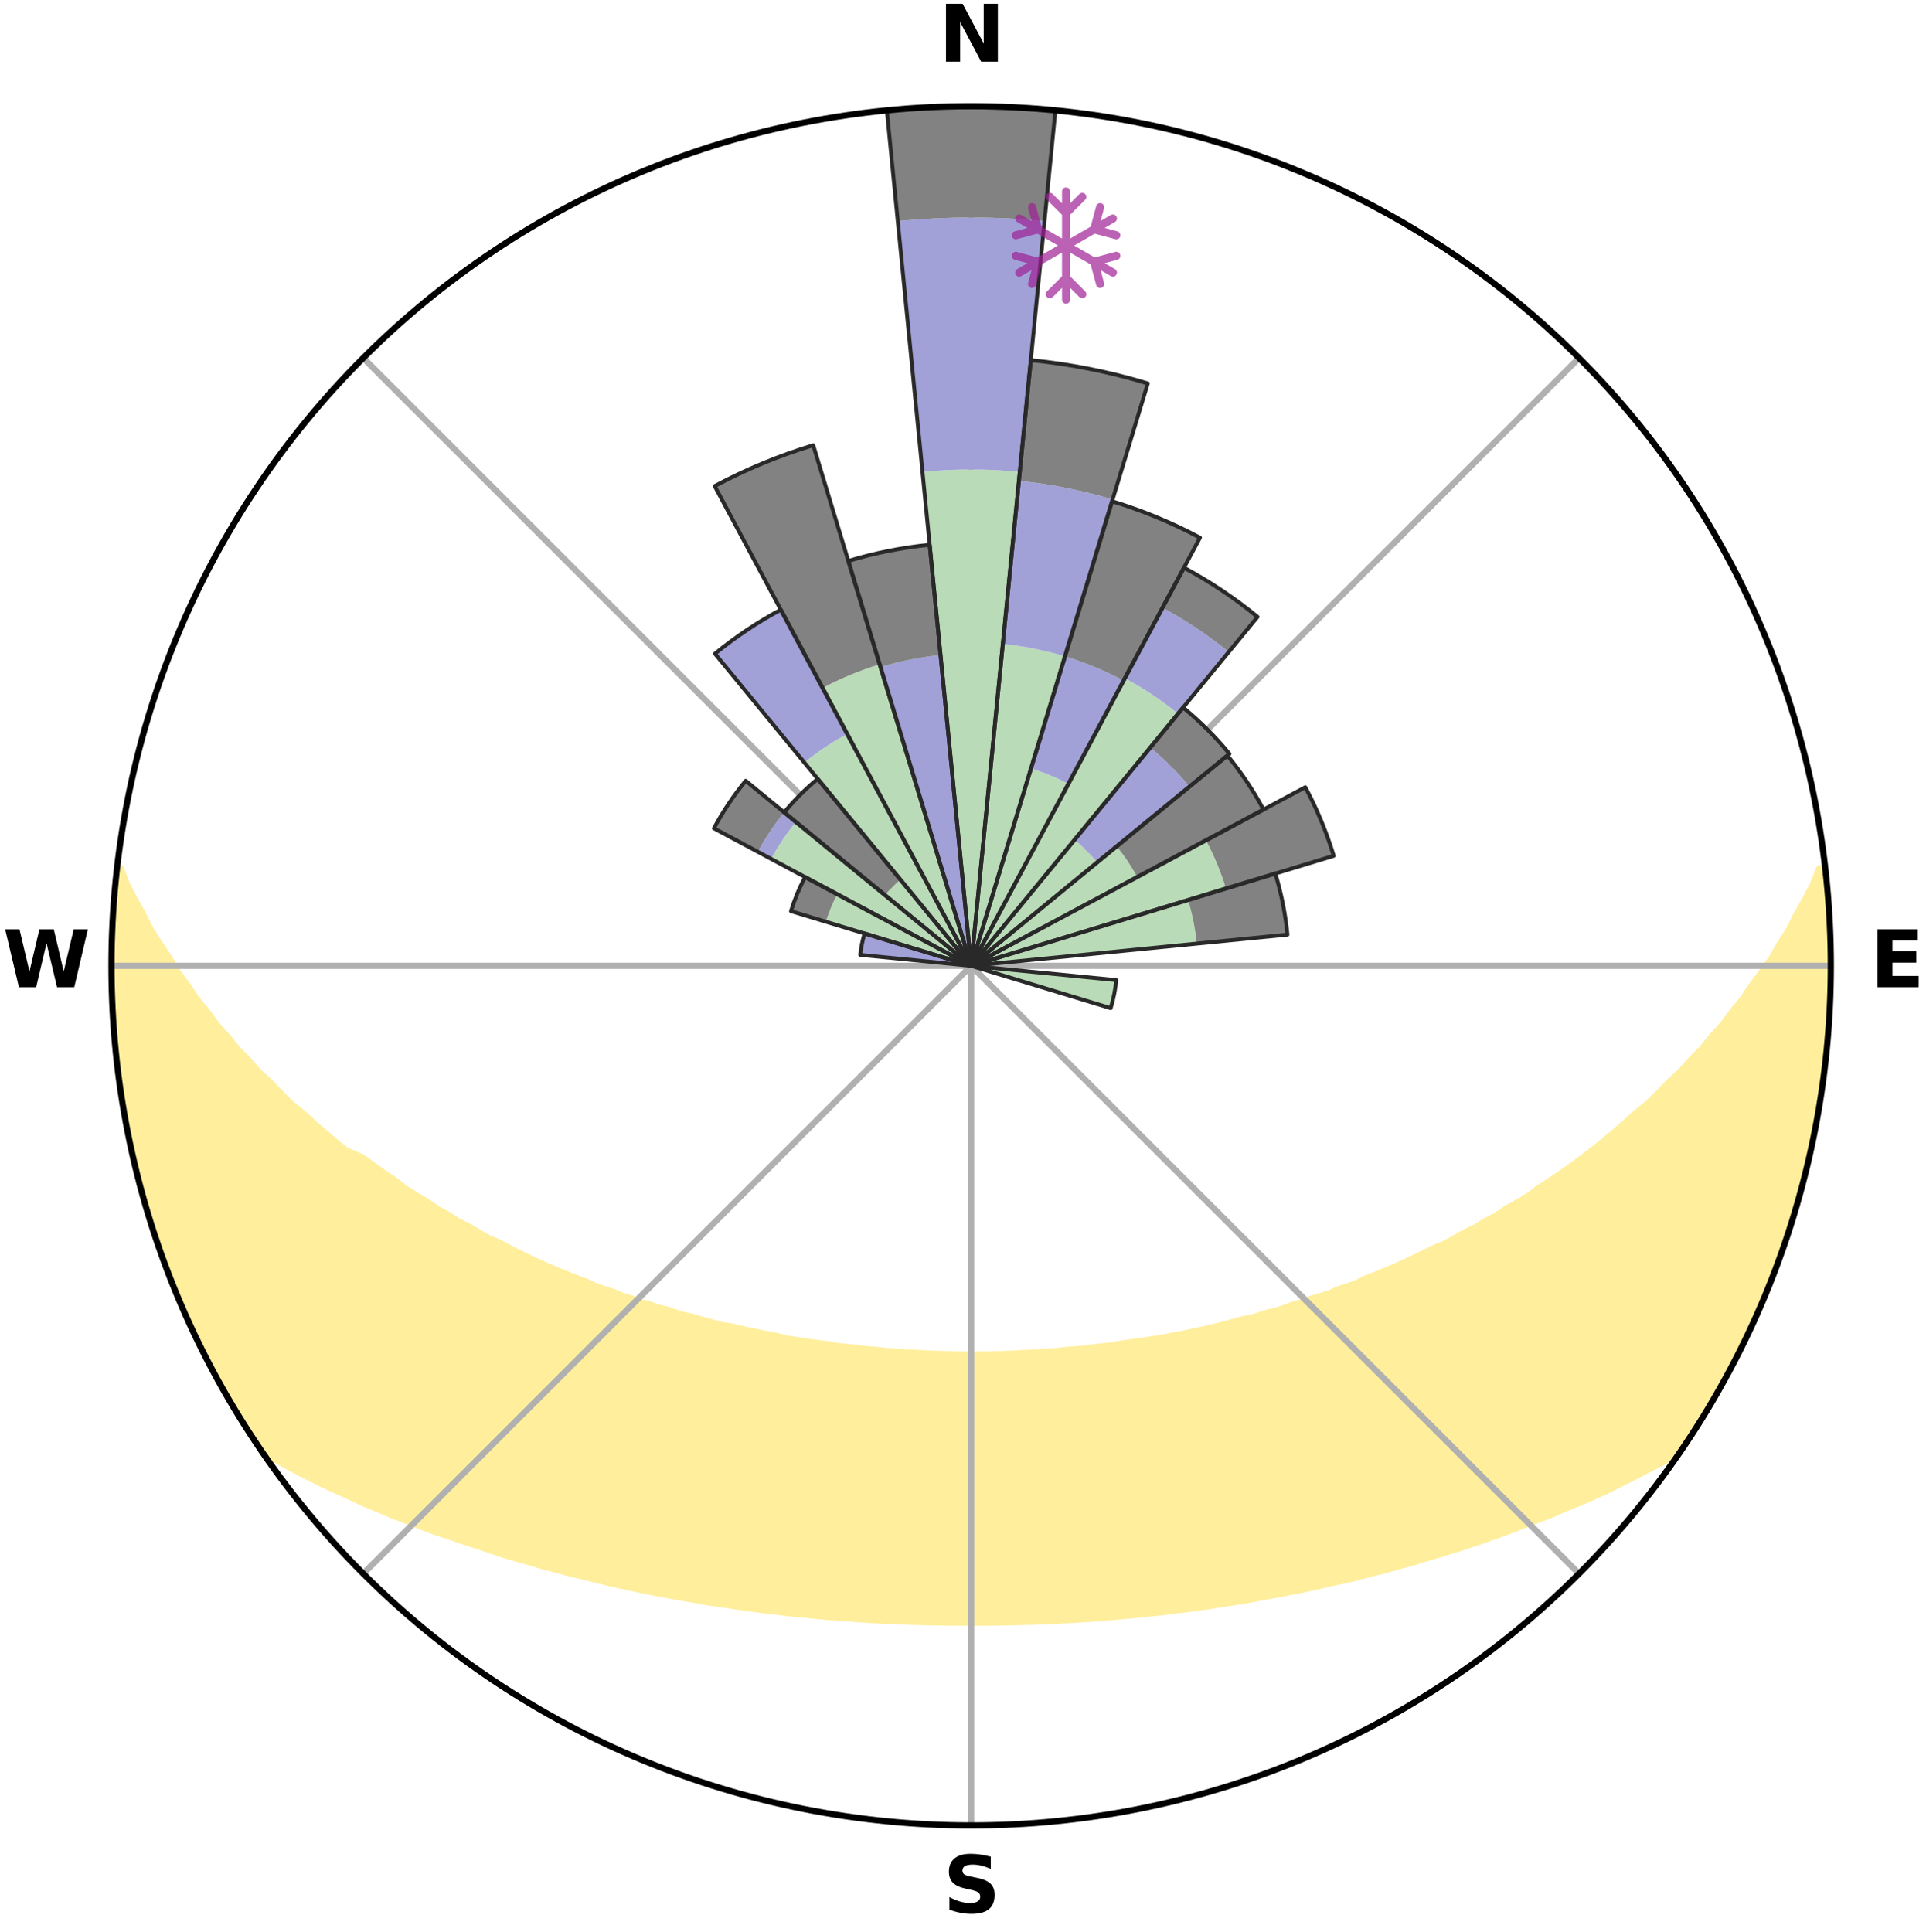 <?xml version="1.0" encoding="utf-8" standalone="no"?>
<!DOCTYPE svg PUBLIC "-//W3C//DTD SVG 1.1//EN"
  "http://www.w3.org/Graphics/SVG/1.1/DTD/svg11.dtd">
<svg xmlns:xlink="http://www.w3.org/1999/xlink" width="248.41pt" height="249.158pt" viewBox="0 0 248.41 249.158" xmlns="http://www.w3.org/2000/svg" version="1.1">
 <title>Ski Rose for Ferguson Ridge Ski Area</title>
 <defs>
  <style type="text/css">*{stroke-linejoin: round; stroke-linecap: butt}</style>
 </defs>
 <g id="figure_1">
  <g id="patch_1">
   <path d="M 0 249.158 
L 248.41 249.158 
L 248.41 0 
L 0 0 
z
" style="fill: #ffffff"/>
  </g>
  <g id="axes_1">
   <g id="patch_2">
    <path d="M 236.135 124.579 
C 236.135 110.018 233.267 95.599 227.695 82.147 
C 222.122 68.695 213.955 56.471 203.659 46.175 
C 193.363 35.879 181.139 27.711 167.687 22.139 
C 154.235 16.567 139.815 13.699 125.255 13.699 
C 110.694 13.699 96.275 16.567 82.823 22.139 
C 69.371 27.711 57.147 35.879 46.851 46.175 
C 36.555 56.471 28.387 68.695 22.815 82.147 
C 17.243 95.599 14.375 110.018 14.375 124.579 
C 14.375 139.14 17.243 153.559 22.815 167.011 
C 28.387 180.463 36.555 192.687 46.851 202.983 
C 57.147 213.279 69.371 221.447 82.823 227.019 
C 96.275 232.591 110.694 235.459 125.255 235.459 
C 139.815 235.459 154.235 232.591 167.687 227.019 
C 181.139 221.447 193.363 213.279 203.659 202.983 
C 213.955 192.687 222.122 180.463 227.695 167.011 
C 233.267 153.559 236.135 139.14 236.135 124.579 
M 125.255 124.579 
C 125.255 124.579 125.255 124.579 125.255 124.579 
C 125.255 124.579 125.255 124.579 125.255 124.579 
C 125.255 124.579 125.255 124.579 125.255 124.579 
C 125.255 124.579 125.255 124.579 125.255 124.579 
C 125.255 124.579 125.255 124.579 125.255 124.579 
C 125.255 124.579 125.255 124.579 125.255 124.579 
C 125.255 124.579 125.255 124.579 125.255 124.579 
C 125.255 124.579 125.255 124.579 125.255 124.579 
C 125.255 124.579 125.255 124.579 125.255 124.579 
C 125.255 124.579 125.255 124.579 125.255 124.579 
C 125.255 124.579 125.255 124.579 125.255 124.579 
C 125.255 124.579 125.255 124.579 125.255 124.579 
C 125.255 124.579 125.255 124.579 125.255 124.579 
C 125.255 124.579 125.255 124.579 125.255 124.579 
C 125.255 124.579 125.255 124.579 125.255 124.579 
C 125.255 124.579 125.255 124.579 125.255 124.579 
z
" style="fill: #ffffff"/>
   </g>
   <g id="PolyCollection_1">
    <defs>
     <path id="m66471b3b26" d="M 235.261 -137.113 
L 234.696 -137.048 
L 233.922 -135.043 
L 232.876 -133.049 
L 231.765 -131.094 
L 230.812 -129.188 
L 229.605 -127.312 
L 228.57 -125.481 
L 227.286 -123.689 
L 225.968 -121.942 
L 224.833 -120.231 
L 223.454 -118.573 
L 222.263 -116.944 
L 220.831 -115.376 
L 219.59 -113.831 
L 218.113 -112.354 
L 216.827 -110.893 
L 215.312 -109.509 
L 213.989 -108.133 
L 212.648 -106.799 
L 211.086 -105.551 
L 209.717 -104.302 
L 208.335 -103.093 
L 206.941 -101.926 
L 205.536 -100.799 
L 204.123 -99.712 
L 202.702 -98.666 
L 201.274 -97.659 
L 199.841 -96.692 
L 198.404 -95.765 
L 197.149 -94.799 
L 195.706 -93.946 
L 194.262 -93.131 
L 192.995 -92.269 
L 191.552 -91.525 
L 190.281 -90.728 
L 188.842 -90.054 
L 187.572 -89.321 
L 186.302 -88.619 
L 184.876 -88.043 
L 183.612 -87.401 
L 182.351 -86.788 
L 181.093 -86.203 
L 179.838 -85.645 
L 178.589 -85.114 
L 177.346 -84.608 
L 176.108 -84.128 
L 175.006 -83.567 
L 173.78 -83.135 
L 172.561 -82.726 
L 171.469 -82.232 
L 170.264 -81.867 
L 169.07 -81.522 
L 167.991 -81.09 
L 166.813 -80.786 
L 165.745 -80.392 
L 164.68 -80.017 
L 163.529 -79.766 
L 162.477 -79.425 
L 161.429 -79.102 
L 160.307 -78.898 
L 159.273 -78.606 
L 158.245 -78.328 
L 157.223 -78.065 
L 156.207 -77.816 
L 155.196 -77.58 
L 154.192 -77.358 
L 153.194 -77.147 
L 152.203 -76.949 
L 151.217 -76.762 
L 150.238 -76.586 
L 149.266 -76.42 
L 148.3 -76.265 
L 147.34 -76.118 
L 146.386 -75.98 
L 145.439 -75.851 
L 144.497 -75.729 
L 143.588 -75.544 
L 142.656 -75.44 
L 141.729 -75.342 
L 140.808 -75.251 
L 139.909 -75.107 
L 138.996 -75.03 
L 138.088 -74.958 
L 137.184 -74.891 
L 136.294 -74.784 
L 135.397 -74.729 
L 134.503 -74.678 
L 133.619 -74.597 
L 132.731 -74.557 
L 131.845 -74.52 
L 130.965 -74.463 
L 130.083 -74.436 
L 129.204 -74.395 
L 128.325 -74.378 
L 127.447 -74.363 
L 126.57 -74.346 
L 125.693 -74.34 
L 124.816 -74.34 
L 123.939 -74.347 
L 123.062 -74.365 
L 122.185 -74.382 
L 121.307 -74.416 
L 120.427 -74.442 
L 119.546 -74.47 
L 118.665 -74.528 
L 117.78 -74.566 
L 116.892 -74.607 
L 116.008 -74.689 
L 115.115 -74.742 
L 114.219 -74.798 
L 113.329 -74.906 
L 112.426 -74.974 
L 111.518 -75.047 
L 110.623 -75.183 
L 109.708 -75.27 
L 108.787 -75.362 
L 107.861 -75.461 
L 106.956 -75.636 
L 106.021 -75.751 
L 105.081 -75.874 
L 104.134 -76.004 
L 103.181 -76.143 
L 102.222 -76.291 
L 101.257 -76.447 
L 100.331 -76.701 
L 99.357 -76.88 
L 98.376 -77.07 
L 97.388 -77.271 
L 96.395 -77.483 
L 95.395 -77.708 
L 94.389 -77.946 
L 93.309 -78.097 
L 92.287 -78.361 
L 91.261 -78.639 
L 90.228 -78.932 
L 89.191 -79.24 
L 88.061 -79.46 
L 87.01 -79.801 
L 85.955 -80.159 
L 84.797 -80.427 
L 83.73 -80.821 
L 82.554 -81.126 
L 81.477 -81.559 
L 80.284 -81.903 
L 79.198 -82.376 
L 77.99 -82.762 
L 76.773 -83.172 
L 75.676 -83.709 
L 74.447 -84.165 
L 73.212 -84.645 
L 71.97 -85.15 
L 70.722 -85.681 
L 69.47 -86.239 
L 68.213 -86.824 
L 66.953 -87.437 
L 65.691 -88.078 
L 64.427 -88.749 
L 62.999 -89.356 
L 61.73 -90.088 
L 60.463 -90.85 
L 59.025 -91.558 
L 57.759 -92.385 
L 56.318 -93.163 
L 55.058 -94.057 
L 53.619 -94.907 
L 52.182 -95.795 
L 50.936 -96.792 
L 49.508 -97.756 
L 48.085 -98.758 
L 46.668 -99.801 
L 44.584 -100.683 
L 43.18 -101.818 
L 41.787 -102.993 
L 40.405 -104.209 
L 39.037 -105.465 
L 37.476 -106.72 
L 36.137 -108.062 
L 34.816 -109.445 
L 33.302 -110.837 
L 32.018 -112.304 
L 30.543 -113.788 
L 29.304 -115.34 
L 27.875 -116.915 
L 26.685 -118.55 
L 25.31 -120.215 
L 24.177 -121.932 
L 22.863 -123.686 
L 21.796 -125.482 
L 20.552 -127.321 
L 19.35 -129.203 
L 18.403 -131.114 
L 17.301 -133.075 
L 16.268 -135.073 
L 15.509 -137.083 
L 15.137 -137.125 
L 15.137 -137.125 
L 15.014 -135.194 
L 14.739 -133.277 
L 14.682 -131.342 
L 14.526 -129.414 
L 14.535 -127.478 
L 14.39 -125.547 
L 14.463 -123.612 
L 14.439 -121.677 
L 14.576 -119.747 
L 14.618 -117.812 
L 14.757 -115.883 
L 14.987 -113.961 
L 15.125 -112.031 
L 15.416 -110.118 
L 15.619 -108.194 
L 15.902 -106.28 
L 16.281 -104.382 
L 16.76 -102.505 
L 17.019 -100.584 
L 17.488 -98.706 
L 17.986 -96.837 
L 18.413 -94.949 
L 18.971 -93.096 
L 19.559 -91.253 
L 20.177 -89.42 
L 20.749 -87.572 
L 21.426 -85.759 
L 22.133 -83.958 
L 22.871 -82.17 
L 23.639 -80.395 
L 24.369 -78.603 
L 25.204 -76.857 
L 26.072 -75.128 
L 26.913 -73.386 
L 27.854 -71.694 
L 28.78 -69.996 
L 29.754 -68.325 
L 30.722 -66.649 
L 31.763 -65.018 
L 32.799 -63.384 
L 33.976 -61.845 
L 35.856 -60.811 
L 37.696 -59.789 
L 39.553 -58.818 
L 41.42 -57.894 
L 43.291 -57.013 
L 45.162 -56.173 
L 46.971 -55.319 
L 48.837 -54.555 
L 50.641 -53.774 
L 52.497 -53.08 
L 54.291 -52.365 
L 56.079 -51.683 
L 57.911 -51.086 
L 59.684 -50.465 
L 61.45 -49.873 
L 63.207 -49.309 
L 64.913 -48.72 
L 66.655 -48.21 
L 68.386 -47.725 
L 70.071 -47.214 
L 71.784 -46.778 
L 73.453 -46.315 
L 75.146 -45.924 
L 76.799 -45.506 
L 78.443 -45.109 
L 80.08 -44.733 
L 81.708 -44.376 
L 83.329 -44.04 
L 84.941 -43.721 
L 86.545 -43.421 
L 88.14 -43.138 
L 89.727 -42.871 
L 91.29 -42.582 
L 92.863 -42.347 
L 94.427 -42.127 
L 95.972 -41.886 
L 97.522 -41.695 
L 99.055 -41.484 
L 100.592 -41.32 
L 102.115 -41.138 
L 103.639 -40.997 
L 105.151 -40.842 
L 106.659 -40.7 
L 108.168 -40.594 
L 109.667 -40.476 
L 111.163 -40.372 
L 112.656 -40.279 
L 114.146 -40.199 
L 115.635 -40.142 
L 117.119 -40.083 
L 118.601 -40.036 
L 120.082 -40 
L 121.561 -39.974 
L 123.039 -39.96 
L 124.516 -39.96 
L 125.993 -39.958 
L 127.471 -39.962 
L 128.949 -39.976 
L 130.428 -40.002 
L 131.908 -40.039 
L 133.391 -40.077 
L 134.876 -40.135 
L 136.363 -40.204 
L 137.853 -40.285 
L 139.345 -40.378 
L 140.845 -40.463 
L 142.345 -40.579 
L 143.849 -40.708 
L 145.356 -40.851 
L 146.875 -40.98 
L 148.392 -41.148 
L 149.923 -41.3 
L 151.451 -41.496 
L 152.994 -41.674 
L 154.533 -41.899 
L 156.091 -42.104 
L 157.642 -42.36 
L 159.213 -42.596 
L 160.794 -42.845 
L 162.363 -43.153 
L 163.958 -43.437 
L 165.561 -43.737 
L 167.172 -44.056 
L 168.793 -44.393 
L 170.42 -44.75 
L 172.057 -45.126 
L 173.73 -45.474 
L 175.383 -45.893 
L 177.045 -46.333 
L 178.748 -46.745 
L 180.425 -47.233 
L 182.148 -47.693 
L 183.841 -48.228 
L 185.581 -48.738 
L 187.331 -49.275 
L 189.09 -49.838 
L 190.856 -50.43 
L 192.631 -51.051 
L 194.412 -51.702 
L 196.2 -52.385 
L 197.994 -53.099 
L 199.847 -53.793 
L 201.651 -54.575 
L 203.517 -55.338 
L 205.386 -56.14 
L 207.259 -56.98 
L 209.067 -57.912 
L 210.932 -58.836 
L 212.79 -59.806 
L 214.696 -60.781 
L 216.51 -61.861 
L 217.711 -63.384 
L 218.765 -65.006 
L 219.779 -66.654 
L 220.763 -68.32 
L 221.75 -69.985 
L 222.687 -71.677 
L 223.5 -73.436 
L 224.386 -75.154 
L 225.221 -76.898 
L 226.137 -78.604 
L 226.895 -80.385 
L 227.647 -82.167 
L 228.318 -83.981 
L 229.055 -85.77 
L 229.744 -87.577 
L 230.387 -89.402 
L 230.982 -91.243 
L 231.531 -93.099 
L 232.1 -94.948 
L 232.551 -96.83 
L 232.957 -98.722 
L 233.497 -100.582 
L 233.816 -102.492 
L 234.273 -104.374 
L 234.506 -106.297 
L 234.846 -108.201 
L 235.184 -110.107 
L 235.298 -112.041 
L 235.557 -113.958 
L 235.753 -115.883 
L 235.914 -117.811 
L 235.9 -119.748 
L 236.012 -121.679 
L 236.088 -123.612 
L 236.109 -125.546 
L 236.096 -127.482 
L 235.902 -129.41 
L 235.842 -131.343 
L 235.728 -133.273 
L 235.603 -135.204 
L 235.261 -137.113 
z
" style="stroke: #ffee9c"/>
    </defs>
    <g clip-path="url(#p6ba6eb3df2)">
     <use xlink:href="#m66471b3b26" x="0" y="249.158" style="fill: #ffee9c; stroke: #ffee9c"/>
    </g>
   </g>
   <g id="matplotlib.axis_1">
    <g id="xtick_1">
     <g id="line2d_1">
      <path d="M 125.255 124.579 
L 125.255 13.699 
" clip-path="url(#p6ba6eb3df2)" style="fill: none; stroke: #b0b0b0; stroke-width: 0.8; stroke-linecap: square"/>
     </g>
     <g id="text_1">
      <!-- N -->
      <g transform="translate(121.07 7.958) scale(0.1 -0.1)">
       <defs>
        <path id="DejaVuSans-Bold-4e" d="M 588 4666 
L 1931 4666 
L 3628 1466 
L 3628 4666 
L 4769 4666 
L 4769 0 
L 3425 0 
L 1728 3200 
L 1728 0 
L 588 0 
L 588 4666 
z
" transform="scale(0.016)"/>
       </defs>
       <use xlink:href="#DejaVuSans-Bold-4e"/>
      </g>
     </g>
    </g>
    <g id="xtick_2">
     <g id="line2d_2">
      <path d="M 125.255 124.579 
L 203.659 46.175 
" clip-path="url(#p6ba6eb3df2)" style="fill: none; stroke: #b0b0b0; stroke-width: 0.8; stroke-linecap: square"/>
     </g>
    </g>
    <g id="xtick_3">
     <g id="line2d_3">
      <path d="M 125.255 124.579 
L 236.135 124.579 
" clip-path="url(#p6ba6eb3df2)" style="fill: none; stroke: #b0b0b0; stroke-width: 0.8; stroke-linecap: square"/>
     </g>
     <g id="text_2">
      <!-- E -->
      <g transform="translate(241.219 127.338) scale(0.1 -0.1)">
       <defs>
        <path id="DejaVuSans-Bold-45" d="M 588 4666 
L 3834 4666 
L 3834 3756 
L 1791 3756 
L 1791 2888 
L 3713 2888 
L 3713 1978 
L 1791 1978 
L 1791 909 
L 3903 909 
L 3903 0 
L 588 0 
L 588 4666 
z
" transform="scale(0.016)"/>
       </defs>
       <use xlink:href="#DejaVuSans-Bold-45"/>
      </g>
     </g>
    </g>
    <g id="xtick_4">
     <g id="line2d_4">
      <path d="M 125.255 124.579 
L 203.659 202.983 
" clip-path="url(#p6ba6eb3df2)" style="fill: none; stroke: #b0b0b0; stroke-width: 0.8; stroke-linecap: square"/>
     </g>
    </g>
    <g id="xtick_5">
     <g id="line2d_5">
      <path d="M 125.255 124.579 
L 125.255 235.459 
" clip-path="url(#p6ba6eb3df2)" style="fill: none; stroke: #b0b0b0; stroke-width: 0.8; stroke-linecap: square"/>
     </g>
     <g id="text_3">
      <!-- S -->
      <g transform="translate(121.654 246.718) scale(0.1 -0.1)">
       <defs>
        <path id="DejaVuSans-Bold-53" d="M 3834 4519 
L 3834 3531 
Q 3450 3703 3084 3790 
Q 2719 3878 2394 3878 
Q 1963 3878 1756 3759 
Q 1550 3641 1550 3391 
Q 1550 3203 1689 3098 
Q 1828 2994 2194 2919 
L 2706 2816 
Q 3484 2659 3812 2340 
Q 4141 2022 4141 1434 
Q 4141 663 3683 286 
Q 3225 -91 2284 -91 
Q 1841 -91 1394 -6 
Q 947 78 500 244 
L 500 1259 
Q 947 1022 1364 901 
Q 1781 781 2169 781 
Q 2563 781 2772 912 
Q 2981 1044 2981 1288 
Q 2981 1506 2839 1625 
Q 2697 1744 2272 1838 
L 1806 1941 
Q 1106 2091 782 2419 
Q 459 2747 459 3303 
Q 459 4000 909 4375 
Q 1359 4750 2203 4750 
Q 2588 4750 2994 4692 
Q 3400 4634 3834 4519 
z
" transform="scale(0.016)"/>
       </defs>
       <use xlink:href="#DejaVuSans-Bold-53"/>
      </g>
     </g>
    </g>
    <g id="xtick_6">
     <g id="line2d_6">
      <path d="M 125.255 124.579 
L 46.851 202.983 
" clip-path="url(#p6ba6eb3df2)" style="fill: none; stroke: #b0b0b0; stroke-width: 0.8; stroke-linecap: square"/>
     </g>
    </g>
    <g id="xtick_7">
     <g id="line2d_7">
      <path d="M 125.255 124.579 
L 14.375 124.579 
" clip-path="url(#p6ba6eb3df2)" style="fill: none; stroke: #b0b0b0; stroke-width: 0.8; stroke-linecap: square"/>
     </g>
     <g id="text_4">
      <!-- W -->
      <g transform="translate(0.36 127.338) scale(0.1 -0.1)">
       <defs>
        <path id="DejaVuSans-Bold-57" d="M 191 4666 
L 1344 4666 
L 2150 1275 
L 2950 4666 
L 4109 4666 
L 4909 1275 
L 5716 4666 
L 6859 4666 
L 5759 0 
L 4372 0 
L 3525 3547 
L 2688 0 
L 1300 0 
L 191 4666 
z
" transform="scale(0.016)"/>
       </defs>
       <use xlink:href="#DejaVuSans-Bold-57"/>
      </g>
     </g>
    </g>
    <g id="xtick_8">
     <g id="line2d_8">
      <path d="M 125.255 124.579 
L 46.851 46.175 
" clip-path="url(#p6ba6eb3df2)" style="fill: none; stroke: #b0b0b0; stroke-width: 0.8; stroke-linecap: square"/>
     </g>
    </g>
   </g>
   <g id="matplotlib.axis_2"/>
   <g id="patch_3">
    <path d="M 125.255 124.579 
C 125.255 124.579 125.255 124.579 125.255 124.579 
C 125.255 124.579 125.255 124.579 125.255 124.579 
L 125.255 124.579 
C 125.255 124.579 125.255 124.579 125.255 124.579 
C 125.255 124.579 125.255 124.579 125.255 124.579 
z
" clip-path="url(#p6ba6eb3df2)" style="fill: #d9d9d9"/>
   </g>
   <g id="patch_4">
    <path d="M 125.255 124.579 
C 125.255 124.579 125.255 124.579 125.255 124.579 
C 125.255 124.579 125.255 124.579 125.255 124.579 
L 125.255 124.579 
C 125.255 124.579 125.255 124.579 125.255 124.579 
C 125.255 124.579 125.255 124.579 125.255 124.579 
z
" clip-path="url(#p6ba6eb3df2)" style="fill: #d9d9d9"/>
   </g>
   <g id="patch_5">
    <path d="M 125.255 124.579 
C 125.255 124.579 125.255 124.579 125.255 124.579 
C 125.255 124.579 125.255 124.579 125.255 124.579 
L 125.255 124.579 
C 125.255 124.579 125.255 124.579 125.255 124.579 
C 125.255 124.579 125.255 124.579 125.255 124.579 
z
" clip-path="url(#p6ba6eb3df2)" style="fill: #d9d9d9"/>
   </g>
   <g id="patch_6">
    <path d="M 125.255 124.579 
C 125.255 124.579 125.255 124.579 125.255 124.579 
C 125.255 124.579 125.255 124.579 125.255 124.579 
L 125.255 124.579 
C 125.255 124.579 125.255 124.579 125.255 124.579 
C 125.255 124.579 125.255 124.579 125.255 124.579 
z
" clip-path="url(#p6ba6eb3df2)" style="fill: #d9d9d9"/>
   </g>
   <g id="patch_7">
    <path d="M 125.255 124.579 
C 125.255 124.579 125.255 124.579 125.255 124.579 
C 125.255 124.579 125.255 124.579 125.255 124.579 
L 125.255 124.579 
C 125.255 124.579 125.255 124.579 125.255 124.579 
C 125.255 124.579 125.255 124.579 125.255 124.579 
z
" clip-path="url(#p6ba6eb3df2)" style="fill: #d9d9d9"/>
   </g>
   <g id="patch_8">
    <path d="M 125.255 124.579 
C 125.255 124.579 125.255 124.579 125.255 124.579 
C 125.255 124.579 125.255 124.579 125.255 124.579 
L 125.255 124.579 
C 125.255 124.579 125.255 124.579 125.255 124.579 
C 125.255 124.579 125.255 124.579 125.255 124.579 
z
" clip-path="url(#p6ba6eb3df2)" style="fill: #d9d9d9"/>
   </g>
   <g id="patch_9">
    <path d="M 125.255 124.579 
C 125.255 124.579 125.255 124.579 125.255 124.579 
C 125.255 124.579 125.255 124.579 125.255 124.579 
L 125.255 124.579 
C 125.255 124.579 125.255 124.579 125.255 124.579 
C 125.255 124.579 125.255 124.579 125.255 124.579 
z
" clip-path="url(#p6ba6eb3df2)" style="fill: #d9d9d9"/>
   </g>
   <g id="patch_10">
    <path d="M 125.255 124.579 
C 125.255 124.579 125.255 124.579 125.255 124.579 
C 125.255 124.579 125.255 124.579 125.255 124.579 
L 125.255 124.579 
C 125.255 124.579 125.255 124.579 125.255 124.579 
C 125.255 124.579 125.255 124.579 125.255 124.579 
z
" clip-path="url(#p6ba6eb3df2)" style="fill: #d9d9d9"/>
   </g>
   <g id="patch_11">
    <path d="M 125.255 124.579 
C 125.255 124.579 125.255 124.579 125.255 124.579 
C 125.255 124.579 125.255 124.579 125.255 124.579 
L 125.255 124.579 
C 125.255 124.579 125.255 124.579 125.255 124.579 
C 125.255 124.579 125.255 124.579 125.255 124.579 
z
" clip-path="url(#p6ba6eb3df2)" style="fill: #d9d9d9"/>
   </g>
   <g id="patch_12">
    <path d="M 125.255 124.579 
C 125.255 124.579 125.255 124.579 125.255 124.579 
C 125.255 124.579 125.255 124.579 125.255 124.579 
L 125.255 124.579 
C 125.255 124.579 125.255 124.579 125.255 124.579 
C 125.255 124.579 125.255 124.579 125.255 124.579 
z
" clip-path="url(#p6ba6eb3df2)" style="fill: #d9d9d9"/>
   </g>
   <g id="patch_13">
    <path d="M 125.255 124.579 
C 125.255 124.579 125.255 124.579 125.255 124.579 
C 125.255 124.579 125.255 124.579 125.255 124.579 
L 125.255 124.579 
C 125.255 124.579 125.255 124.579 125.255 124.579 
C 125.255 124.579 125.255 124.579 125.255 124.579 
z
" clip-path="url(#p6ba6eb3df2)" style="fill: #d9d9d9"/>
   </g>
   <g id="patch_14">
    <path d="M 125.255 124.579 
C 125.255 124.579 125.255 124.579 125.255 124.579 
C 125.255 124.579 125.255 124.579 125.255 124.579 
L 125.255 124.579 
C 125.255 124.579 125.255 124.579 125.255 124.579 
C 125.255 124.579 125.255 124.579 125.255 124.579 
z
" clip-path="url(#p6ba6eb3df2)" style="fill: #d9d9d9"/>
   </g>
   <g id="patch_15">
    <path d="M 125.255 124.579 
C 125.255 124.579 125.255 124.579 125.255 124.579 
C 125.255 124.579 125.255 124.579 125.255 124.579 
L 125.255 124.579 
C 125.255 124.579 125.255 124.579 125.255 124.579 
C 125.255 124.579 125.255 124.579 125.255 124.579 
z
" clip-path="url(#p6ba6eb3df2)" style="fill: #d9d9d9"/>
   </g>
   <g id="patch_16">
    <path d="M 125.255 124.579 
C 125.255 124.579 125.255 124.579 125.255 124.579 
C 125.255 124.579 125.255 124.579 125.255 124.579 
L 125.255 124.579 
C 125.255 124.579 125.255 124.579 125.255 124.579 
C 125.255 124.579 125.255 124.579 125.255 124.579 
z
" clip-path="url(#p6ba6eb3df2)" style="fill: #d9d9d9"/>
   </g>
   <g id="patch_17">
    <path d="M 125.255 124.579 
C 125.255 124.579 125.255 124.579 125.255 124.579 
C 125.255 124.579 125.255 124.579 125.255 124.579 
L 125.255 124.579 
C 125.255 124.579 125.255 124.579 125.255 124.579 
C 125.255 124.579 125.255 124.579 125.255 124.579 
z
" clip-path="url(#p6ba6eb3df2)" style="fill: #d9d9d9"/>
   </g>
   <g id="patch_18">
    <path d="M 125.255 124.579 
C 125.255 124.579 125.255 124.579 125.255 124.579 
C 125.255 124.579 125.255 124.579 125.255 124.579 
L 125.255 124.579 
C 125.255 124.579 125.255 124.579 125.255 124.579 
C 125.255 124.579 125.255 124.579 125.255 124.579 
z
" clip-path="url(#p6ba6eb3df2)" style="fill: #d9d9d9"/>
   </g>
   <g id="patch_19">
    <path d="M 125.255 124.579 
C 125.255 124.579 125.255 124.579 125.255 124.579 
C 125.255 124.579 125.255 124.579 125.255 124.579 
L 125.255 124.579 
C 125.255 124.579 125.255 124.579 125.255 124.579 
C 125.255 124.579 125.255 124.579 125.255 124.579 
z
" clip-path="url(#p6ba6eb3df2)" style="fill: #d9d9d9"/>
   </g>
   <g id="patch_20">
    <path d="M 125.255 124.579 
C 125.255 124.579 125.255 124.579 125.255 124.579 
C 125.255 124.579 125.255 124.579 125.255 124.579 
L 125.255 124.579 
C 125.255 124.579 125.255 124.579 125.255 124.579 
C 125.255 124.579 125.255 124.579 125.255 124.579 
z
" clip-path="url(#p6ba6eb3df2)" style="fill: #d9d9d9"/>
   </g>
   <g id="patch_21">
    <path d="M 125.255 124.579 
C 125.255 124.579 125.255 124.579 125.255 124.579 
C 125.255 124.579 125.255 124.579 125.255 124.579 
L 125.255 124.579 
C 125.255 124.579 125.255 124.579 125.255 124.579 
C 125.255 124.579 125.255 124.579 125.255 124.579 
z
" clip-path="url(#p6ba6eb3df2)" style="fill: #d9d9d9"/>
   </g>
   <g id="patch_22">
    <path d="M 125.255 124.579 
C 125.255 124.579 125.255 124.579 125.255 124.579 
C 125.255 124.579 125.255 124.579 125.255 124.579 
L 125.255 124.579 
C 125.255 124.579 125.255 124.579 125.255 124.579 
C 125.255 124.579 125.255 124.579 125.255 124.579 
z
" clip-path="url(#p6ba6eb3df2)" style="fill: #d9d9d9"/>
   </g>
   <g id="patch_23">
    <path d="M 125.255 124.579 
C 125.255 124.579 125.255 124.579 125.255 124.579 
C 125.255 124.579 125.255 124.579 125.255 124.579 
L 125.255 124.579 
C 125.255 124.579 125.255 124.579 125.255 124.579 
C 125.255 124.579 125.255 124.579 125.255 124.579 
z
" clip-path="url(#p6ba6eb3df2)" style="fill: #d9d9d9"/>
   </g>
   <g id="patch_24">
    <path d="M 125.255 124.579 
C 125.255 124.579 125.255 124.579 125.255 124.579 
C 125.255 124.579 125.255 124.579 125.255 124.579 
L 125.255 124.579 
C 125.255 124.579 125.255 124.579 125.255 124.579 
C 125.255 124.579 125.255 124.579 125.255 124.579 
z
" clip-path="url(#p6ba6eb3df2)" style="fill: #d9d9d9"/>
   </g>
   <g id="patch_25">
    <path d="M 125.255 124.579 
C 125.255 124.579 125.255 124.579 125.255 124.579 
C 125.255 124.579 125.255 124.579 125.255 124.579 
L 125.255 124.579 
C 125.255 124.579 125.255 124.579 125.255 124.579 
C 125.255 124.579 125.255 124.579 125.255 124.579 
z
" clip-path="url(#p6ba6eb3df2)" style="fill: #d9d9d9"/>
   </g>
   <g id="patch_26">
    <path d="M 125.255 124.579 
C 125.255 124.579 125.255 124.579 125.255 124.579 
C 125.255 124.579 125.255 124.579 125.255 124.579 
L 125.255 124.579 
C 125.255 124.579 125.255 124.579 125.255 124.579 
C 125.255 124.579 125.255 124.579 125.255 124.579 
z
" clip-path="url(#p6ba6eb3df2)" style="fill: #d9d9d9"/>
   </g>
   <g id="patch_27">
    <path d="M 125.255 124.579 
C 125.255 124.579 125.255 124.579 125.255 124.579 
C 125.255 124.579 125.255 124.579 125.255 124.579 
L 125.255 124.579 
C 125.255 124.579 125.255 124.579 125.255 124.579 
C 125.255 124.579 125.255 124.579 125.255 124.579 
z
" clip-path="url(#p6ba6eb3df2)" style="fill: #d9d9d9"/>
   </g>
   <g id="patch_28">
    <path d="M 125.255 124.579 
C 125.255 124.579 125.255 124.579 125.255 124.579 
C 125.255 124.579 125.255 124.579 125.255 124.579 
L 125.255 124.579 
C 125.255 124.579 125.255 124.579 125.255 124.579 
C 125.255 124.579 125.255 124.579 125.255 124.579 
z
" clip-path="url(#p6ba6eb3df2)" style="fill: #d9d9d9"/>
   </g>
   <g id="patch_29">
    <path d="M 125.255 124.579 
C 125.255 124.579 125.255 124.579 125.255 124.579 
C 125.255 124.579 125.255 124.579 125.255 124.579 
L 125.255 124.579 
C 125.255 124.579 125.255 124.579 125.255 124.579 
C 125.255 124.579 125.255 124.579 125.255 124.579 
z
" clip-path="url(#p6ba6eb3df2)" style="fill: #d9d9d9"/>
   </g>
   <g id="patch_30">
    <path d="M 125.255 124.579 
C 125.255 124.579 125.255 124.579 125.255 124.579 
C 125.255 124.579 125.255 124.579 125.255 124.579 
L 125.255 124.579 
C 125.255 124.579 125.255 124.579 125.255 124.579 
C 125.255 124.579 125.255 124.579 125.255 124.579 
z
" clip-path="url(#p6ba6eb3df2)" style="fill: #d9d9d9"/>
   </g>
   <g id="patch_31">
    <path d="M 125.255 124.579 
C 125.255 124.579 125.255 124.579 125.255 124.579 
C 125.255 124.579 125.255 124.579 125.255 124.579 
L 125.255 124.579 
C 125.255 124.579 125.255 124.579 125.255 124.579 
C 125.255 124.579 125.255 124.579 125.255 124.579 
z
" clip-path="url(#p6ba6eb3df2)" style="fill: #d9d9d9"/>
   </g>
   <g id="patch_32">
    <path d="M 125.255 124.579 
C 125.255 124.579 125.255 124.579 125.255 124.579 
C 125.255 124.579 125.255 124.579 125.255 124.579 
L 125.255 124.579 
C 125.255 124.579 125.255 124.579 125.255 124.579 
C 125.255 124.579 125.255 124.579 125.255 124.579 
z
" clip-path="url(#p6ba6eb3df2)" style="fill: #d9d9d9"/>
   </g>
   <g id="patch_33">
    <path d="M 125.255 124.579 
C 125.255 124.579 125.255 124.579 125.255 124.579 
C 125.255 124.579 125.255 124.579 125.255 124.579 
L 125.255 124.579 
C 125.255 124.579 125.255 124.579 125.255 124.579 
C 125.255 124.579 125.255 124.579 125.255 124.579 
z
" clip-path="url(#p6ba6eb3df2)" style="fill: #d9d9d9"/>
   </g>
   <g id="patch_34">
    <path d="M 125.255 124.579 
C 125.255 124.579 125.255 124.579 125.255 124.579 
C 125.255 124.579 125.255 124.579 125.255 124.579 
L 125.255 124.579 
C 125.255 124.579 125.255 124.579 125.255 124.579 
C 125.255 124.579 125.255 124.579 125.255 124.579 
z
" clip-path="url(#p6ba6eb3df2)" style="fill: #d9d9d9"/>
   </g>
   <g id="patch_35">
    <path d="M 125.255 124.579 
C 125.255 124.579 125.255 124.579 125.255 124.579 
C 125.255 124.579 125.255 124.579 125.255 124.579 
L 131.53 60.871 
C 129.444 60.665 127.35 60.562 125.255 60.562 
C 123.159 60.562 121.065 60.665 118.98 60.871 
z
" clip-path="url(#p6ba6eb3df2)" style="fill: #badbb8"/>
   </g>
   <g id="patch_36">
    <path d="M 125.255 124.579 
C 125.255 124.579 125.255 124.579 125.255 124.579 
C 125.255 124.579 125.255 124.579 125.255 124.579 
L 137.362 84.668 
C 136.055 84.271 134.73 83.94 133.392 83.673 
C 132.053 83.407 130.701 83.206 129.343 83.073 
z
" clip-path="url(#p6ba6eb3df2)" style="fill: #badbb8"/>
   </g>
   <g id="patch_37">
    <path d="M 125.255 124.579 
C 125.255 124.579 125.255 124.579 125.255 124.579 
C 125.255 124.579 125.255 124.579 125.255 124.579 
L 137.794 101.119 
C 137.026 100.709 136.239 100.337 135.434 100.003 
C 134.63 99.67 133.81 99.377 132.977 99.124 
z
" clip-path="url(#p6ba6eb3df2)" style="fill: #badbb8"/>
   </g>
   <g id="patch_38">
    <path d="M 125.255 124.579 
C 125.255 124.579 125.255 124.579 125.255 124.579 
C 125.255 124.579 125.255 124.579 125.255 124.579 
L 151.937 92.067 
C 150.873 91.194 149.766 90.373 148.622 89.608 
C 147.477 88.843 146.296 88.135 145.081 87.486 
z
" clip-path="url(#p6ba6eb3df2)" style="fill: #badbb8"/>
   </g>
   <g id="patch_39">
    <path d="M 125.255 124.579 
C 125.255 124.579 125.255 124.579 125.255 124.579 
C 125.255 124.579 125.255 124.579 125.255 124.579 
L 141.511 111.238 
C 141.074 110.706 140.612 110.196 140.125 109.709 
C 139.638 109.222 139.128 108.76 138.596 108.323 
z
" clip-path="url(#p6ba6eb3df2)" style="fill: #badbb8"/>
   </g>
   <g id="patch_40">
    <path d="M 125.255 124.579 
C 125.255 124.579 125.255 124.579 125.255 124.579 
C 125.255 124.579 125.255 124.579 125.255 124.579 
L 146.67 113.132 
C 146.296 112.431 145.887 111.749 145.445 111.088 
C 145.004 110.427 144.53 109.789 144.026 109.174 
z
" clip-path="url(#p6ba6eb3df2)" style="fill: #badbb8"/>
   </g>
   <g id="patch_41">
    <path d="M 125.255 124.579 
C 125.255 124.579 125.255 124.579 125.255 124.579 
C 125.255 124.579 125.255 124.579 125.255 124.579 
L 158.117 114.61 
C 157.791 113.535 157.412 112.476 156.982 111.437 
C 156.552 110.399 156.071 109.382 155.541 108.391 
z
" clip-path="url(#p6ba6eb3df2)" style="fill: #badbb8"/>
   </g>
   <g id="patch_42">
    <path d="M 125.255 124.579 
C 125.255 124.579 125.255 124.579 125.255 124.579 
C 125.255 124.579 125.255 124.579 125.255 124.579 
L 154.355 121.713 
C 154.261 120.761 154.12 119.813 153.933 118.875 
C 153.747 117.936 153.514 117.007 153.236 116.091 
z
" clip-path="url(#p6ba6eb3df2)" style="fill: #badbb8"/>
   </g>
   <g id="patch_43">
    <path d="M 125.255 124.579 
C 125.255 124.579 125.255 124.579 125.255 124.579 
C 125.255 124.579 125.255 124.579 125.255 124.579 
L 125.255 124.579 
C 125.255 124.579 125.255 124.579 125.255 124.579 
C 125.255 124.579 125.255 124.579 125.255 124.579 
z
" clip-path="url(#p6ba6eb3df2)" style="fill: #badbb8"/>
   </g>
   <g id="patch_44">
    <path d="M 125.255 124.579 
C 125.255 124.579 125.255 124.579 125.255 124.579 
C 125.255 124.579 125.255 124.579 125.255 124.579 
L 143.254 130.039 
C 143.433 129.45 143.583 128.852 143.703 128.249 
C 143.823 127.645 143.913 127.035 143.974 126.423 
z
" clip-path="url(#p6ba6eb3df2)" style="fill: #badbb8"/>
   </g>
   <g id="patch_45">
    <path d="M 125.255 124.579 
C 125.255 124.579 125.255 124.579 125.255 124.579 
C 125.255 124.579 125.255 124.579 125.255 124.579 
L 125.255 124.579 
C 125.255 124.579 125.255 124.579 125.255 124.579 
C 125.255 124.579 125.255 124.579 125.255 124.579 
z
" clip-path="url(#p6ba6eb3df2)" style="fill: #badbb8"/>
   </g>
   <g id="patch_46">
    <path d="M 125.255 124.579 
C 125.255 124.579 125.255 124.579 125.255 124.579 
C 125.255 124.579 125.255 124.579 125.255 124.579 
L 125.255 124.579 
C 125.255 124.579 125.255 124.579 125.255 124.579 
C 125.255 124.579 125.255 124.579 125.255 124.579 
z
" clip-path="url(#p6ba6eb3df2)" style="fill: #badbb8"/>
   </g>
   <g id="patch_47">
    <path d="M 125.255 124.579 
C 125.255 124.579 125.255 124.579 125.255 124.579 
C 125.255 124.579 125.255 124.579 125.255 124.579 
L 125.255 124.579 
C 125.255 124.579 125.255 124.579 125.255 124.579 
C 125.255 124.579 125.255 124.579 125.255 124.579 
z
" clip-path="url(#p6ba6eb3df2)" style="fill: #badbb8"/>
   </g>
   <g id="patch_48">
    <path d="M 125.255 124.579 
C 125.255 124.579 125.255 124.579 125.255 124.579 
C 125.255 124.579 125.255 124.579 125.255 124.579 
L 125.255 124.579 
C 125.255 124.579 125.255 124.579 125.255 124.579 
C 125.255 124.579 125.255 124.579 125.255 124.579 
z
" clip-path="url(#p6ba6eb3df2)" style="fill: #badbb8"/>
   </g>
   <g id="patch_49">
    <path d="M 125.255 124.579 
C 125.255 124.579 125.255 124.579 125.255 124.579 
C 125.255 124.579 125.255 124.579 125.255 124.579 
L 125.255 124.579 
C 125.255 124.579 125.255 124.579 125.255 124.579 
C 125.255 124.579 125.255 124.579 125.255 124.579 
z
" clip-path="url(#p6ba6eb3df2)" style="fill: #badbb8"/>
   </g>
   <g id="patch_50">
    <path d="M 125.255 124.579 
C 125.255 124.579 125.255 124.579 125.255 124.579 
C 125.255 124.579 125.255 124.579 125.255 124.579 
L 125.255 124.579 
C 125.255 124.579 125.255 124.579 125.255 124.579 
C 125.255 124.579 125.255 124.579 125.255 124.579 
z
" clip-path="url(#p6ba6eb3df2)" style="fill: #badbb8"/>
   </g>
   <g id="patch_51">
    <path d="M 125.255 124.579 
C 125.255 124.579 125.255 124.579 125.255 124.579 
C 125.255 124.579 125.255 124.579 125.255 124.579 
L 125.255 124.579 
C 125.255 124.579 125.255 124.579 125.255 124.579 
C 125.255 124.579 125.255 124.579 125.255 124.579 
z
" clip-path="url(#p6ba6eb3df2)" style="fill: #badbb8"/>
   </g>
   <g id="patch_52">
    <path d="M 125.255 124.579 
C 125.255 124.579 125.255 124.579 125.255 124.579 
C 125.255 124.579 125.255 124.579 125.255 124.579 
L 125.255 124.579 
C 125.255 124.579 125.255 124.579 125.255 124.579 
C 125.255 124.579 125.255 124.579 125.255 124.579 
z
" clip-path="url(#p6ba6eb3df2)" style="fill: #badbb8"/>
   </g>
   <g id="patch_53">
    <path d="M 125.255 124.579 
C 125.255 124.579 125.255 124.579 125.255 124.579 
C 125.255 124.579 125.255 124.579 125.255 124.579 
L 125.255 124.579 
C 125.255 124.579 125.255 124.579 125.255 124.579 
C 125.255 124.579 125.255 124.579 125.255 124.579 
z
" clip-path="url(#p6ba6eb3df2)" style="fill: #badbb8"/>
   </g>
   <g id="patch_54">
    <path d="M 125.255 124.579 
C 125.255 124.579 125.255 124.579 125.255 124.579 
C 125.255 124.579 125.255 124.579 125.255 124.579 
L 125.255 124.579 
C 125.255 124.579 125.255 124.579 125.255 124.579 
C 125.255 124.579 125.255 124.579 125.255 124.579 
z
" clip-path="url(#p6ba6eb3df2)" style="fill: #badbb8"/>
   </g>
   <g id="patch_55">
    <path d="M 125.255 124.579 
C 125.255 124.579 125.255 124.579 125.255 124.579 
C 125.255 124.579 125.255 124.579 125.255 124.579 
L 125.255 124.579 
C 125.255 124.579 125.255 124.579 125.255 124.579 
C 125.255 124.579 125.255 124.579 125.255 124.579 
z
" clip-path="url(#p6ba6eb3df2)" style="fill: #badbb8"/>
   </g>
   <g id="patch_56">
    <path d="M 125.255 124.579 
C 125.255 124.579 125.255 124.579 125.255 124.579 
C 125.255 124.579 125.255 124.579 125.255 124.579 
L 125.255 124.579 
C 125.255 124.579 125.255 124.579 125.255 124.579 
C 125.255 124.579 125.255 124.579 125.255 124.579 
z
" clip-path="url(#p6ba6eb3df2)" style="fill: #badbb8"/>
   </g>
   <g id="patch_57">
    <path d="M 125.255 124.579 
C 125.255 124.579 125.255 124.579 125.255 124.579 
C 125.255 124.579 125.255 124.579 125.255 124.579 
L 125.255 124.579 
C 125.255 124.579 125.255 124.579 125.255 124.579 
C 125.255 124.579 125.255 124.579 125.255 124.579 
z
" clip-path="url(#p6ba6eb3df2)" style="fill: #badbb8"/>
   </g>
   <g id="patch_58">
    <path d="M 125.255 124.579 
C 125.255 124.579 125.255 124.579 125.255 124.579 
C 125.255 124.579 125.255 124.579 125.255 124.579 
L 125.255 124.579 
C 125.255 124.579 125.255 124.579 125.255 124.579 
C 125.255 124.579 125.255 124.579 125.255 124.579 
z
" clip-path="url(#p6ba6eb3df2)" style="fill: #badbb8"/>
   </g>
   <g id="patch_59">
    <path d="M 125.255 124.579 
C 125.255 124.579 125.255 124.579 125.255 124.579 
C 125.255 124.579 125.255 124.579 125.255 124.579 
L 125.255 124.579 
C 125.255 124.579 125.255 124.579 125.255 124.579 
C 125.255 124.579 125.255 124.579 125.255 124.579 
z
" clip-path="url(#p6ba6eb3df2)" style="fill: #badbb8"/>
   </g>
   <g id="patch_60">
    <path d="M 125.255 124.579 
C 125.255 124.579 125.255 124.579 125.255 124.579 
C 125.255 124.579 125.255 124.579 125.255 124.579 
L 125.255 124.579 
C 125.255 124.579 125.255 124.579 125.255 124.579 
C 125.255 124.579 125.255 124.579 125.255 124.579 
z
" clip-path="url(#p6ba6eb3df2)" style="fill: #badbb8"/>
   </g>
   <g id="patch_61">
    <path d="M 125.255 124.579 
C 125.255 124.579 125.255 124.579 125.255 124.579 
C 125.255 124.579 125.255 124.579 125.255 124.579 
L 107.989 115.35 
C 107.687 115.915 107.413 116.495 107.168 117.087 
C 106.922 117.679 106.706 118.283 106.52 118.896 
z
" clip-path="url(#p6ba6eb3df2)" style="fill: #badbb8"/>
   </g>
   <g id="patch_62">
    <path d="M 125.255 124.579 
C 125.255 124.579 125.255 124.579 125.255 124.579 
C 125.255 124.579 125.255 124.579 125.255 124.579 
L 102.652 106.029 
C 102.044 106.769 101.474 107.538 100.942 108.334 
C 100.411 109.13 99.918 109.951 99.467 110.795 
z
" clip-path="url(#p6ba6eb3df2)" style="fill: #badbb8"/>
   </g>
   <g id="patch_63">
    <path d="M 125.255 124.579 
C 125.255 124.579 125.255 124.579 125.255 124.579 
C 125.255 124.579 125.255 124.579 125.255 124.579 
L 116.141 113.474 
C 115.778 113.772 115.429 114.088 115.097 114.421 
C 114.764 114.753 114.448 115.102 114.15 115.465 
z
" clip-path="url(#p6ba6eb3df2)" style="fill: #badbb8"/>
   </g>
   <g id="patch_64">
    <path d="M 125.255 124.579 
C 125.255 124.579 125.255 124.579 125.255 124.579 
C 125.255 124.579 125.255 124.579 125.255 124.579 
L 109.27 94.674 
C 108.291 95.197 107.339 95.768 106.416 96.385 
C 105.493 97.001 104.601 97.663 103.743 98.367 
z
" clip-path="url(#p6ba6eb3df2)" style="fill: #badbb8"/>
   </g>
   <g id="patch_65">
    <path d="M 125.255 124.579 
C 125.255 124.579 125.255 124.579 125.255 124.579 
C 125.255 124.579 125.255 124.579 125.255 124.579 
L 113.46 85.696 
C 112.187 86.082 110.934 86.53 109.705 87.039 
C 108.477 87.548 107.274 88.117 106.101 88.744 
z
" clip-path="url(#p6ba6eb3df2)" style="fill: #badbb8"/>
   </g>
   <g id="patch_66">
    <path d="M 125.255 124.579 
C 125.255 124.579 125.255 124.579 125.255 124.579 
C 125.255 124.579 125.255 124.579 125.255 124.579 
L 125.255 124.579 
C 125.255 124.579 125.255 124.579 125.255 124.579 
C 125.255 124.579 125.255 124.579 125.255 124.579 
z
" clip-path="url(#p6ba6eb3df2)" style="fill: #badbb8"/>
   </g>
   <g id="patch_67">
    <path d="M 118.98 60.871 
C 121.065 60.665 123.159 60.562 125.255 60.562 
C 127.35 60.562 129.444 60.665 131.53 60.871 
L 134.716 28.521 
C 131.572 28.212 128.414 28.057 125.255 28.057 
C 122.096 28.057 118.938 28.212 115.794 28.521 
z
" clip-path="url(#p6ba6eb3df2)" style="fill: #a1a1d8"/>
   </g>
   <g id="patch_68">
    <path d="M 129.343 83.073 
C 130.701 83.206 132.053 83.407 133.392 83.673 
C 134.73 83.94 136.055 84.271 137.362 84.668 
L 143.501 64.431 
C 141.532 63.834 139.535 63.333 137.517 62.932 
C 135.499 62.531 133.463 62.229 131.416 62.027 
z
" clip-path="url(#p6ba6eb3df2)" style="fill: #a1a1d8"/>
   </g>
   <g id="patch_69">
    <path d="M 132.977 99.124 
C 133.81 99.377 134.63 99.67 135.434 100.003 
C 136.239 100.337 137.026 100.709 137.794 101.119 
L 144.915 87.797 
C 143.712 87.153 142.477 86.569 141.216 86.047 
C 139.954 85.524 138.668 85.064 137.362 84.668 
z
" clip-path="url(#p6ba6eb3df2)" style="fill: #a1a1d8"/>
   </g>
   <g id="patch_70">
    <path d="M 145.081 87.486 
C 146.296 88.135 147.477 88.843 148.622 89.608 
C 149.766 90.373 150.873 91.194 151.937 92.067 
L 158.474 84.102 
C 157.149 83.014 155.771 81.993 154.346 81.041 
C 152.921 80.088 151.45 79.207 149.939 78.399 
z
" clip-path="url(#p6ba6eb3df2)" style="fill: #a1a1d8"/>
   </g>
   <g id="patch_71">
    <path d="M 138.596 108.323 
C 139.128 108.76 139.638 109.222 140.125 109.709 
C 140.612 110.196 141.074 110.706 141.511 111.238 
L 153.411 101.472 
C 152.655 100.55 151.854 99.666 151.011 98.823 
C 150.168 97.98 149.284 97.179 148.362 96.423 
z
" clip-path="url(#p6ba6eb3df2)" style="fill: #a1a1d8"/>
   </g>
   <g id="patch_72">
    <path d="M 144.026 109.174 
C 144.53 109.789 145.004 110.427 145.445 111.088 
C 145.887 111.749 146.296 112.431 146.67 113.132 
L 146.67 113.132 
C 146.296 112.431 145.887 111.749 145.445 111.088 
C 145.004 110.427 144.53 109.789 144.026 109.174 
z
" clip-path="url(#p6ba6eb3df2)" style="fill: #a1a1d8"/>
   </g>
   <g id="patch_73">
    <path d="M 155.541 108.391 
C 156.071 109.382 156.552 110.399 156.982 111.437 
C 157.412 112.476 157.791 113.535 158.117 114.61 
L 158.117 114.61 
C 157.791 113.535 157.412 112.476 156.982 111.437 
C 156.552 110.399 156.071 109.382 155.541 108.391 
z
" clip-path="url(#p6ba6eb3df2)" style="fill: #a1a1d8"/>
   </g>
   <g id="patch_74">
    <path d="M 153.236 116.091 
C 153.514 117.007 153.747 117.936 153.933 118.875 
C 154.12 119.813 154.261 120.761 154.355 121.713 
L 154.355 121.713 
C 154.261 120.761 154.12 119.813 153.933 118.875 
C 153.747 117.936 153.514 117.007 153.236 116.091 
z
" clip-path="url(#p6ba6eb3df2)" style="fill: #a1a1d8"/>
   </g>
   <g id="patch_75">
    <path d="M 125.255 124.579 
C 125.255 124.579 125.255 124.579 125.255 124.579 
C 125.255 124.579 125.255 124.579 125.255 124.579 
L 125.255 124.579 
C 125.255 124.579 125.255 124.579 125.255 124.579 
C 125.255 124.579 125.255 124.579 125.255 124.579 
z
" clip-path="url(#p6ba6eb3df2)" style="fill: #a1a1d8"/>
   </g>
   <g id="patch_76">
    <path d="M 143.974 126.423 
C 143.913 127.035 143.823 127.645 143.703 128.249 
C 143.583 128.852 143.433 129.45 143.254 130.039 
L 143.254 130.039 
C 143.433 129.45 143.583 128.852 143.703 128.249 
C 143.823 127.645 143.913 127.035 143.974 126.423 
z
" clip-path="url(#p6ba6eb3df2)" style="fill: #a1a1d8"/>
   </g>
   <g id="patch_77">
    <path d="M 125.255 124.579 
C 125.255 124.579 125.255 124.579 125.255 124.579 
C 125.255 124.579 125.255 124.579 125.255 124.579 
L 125.255 124.579 
C 125.255 124.579 125.255 124.579 125.255 124.579 
C 125.255 124.579 125.255 124.579 125.255 124.579 
z
" clip-path="url(#p6ba6eb3df2)" style="fill: #a1a1d8"/>
   </g>
   <g id="patch_78">
    <path d="M 125.255 124.579 
C 125.255 124.579 125.255 124.579 125.255 124.579 
C 125.255 124.579 125.255 124.579 125.255 124.579 
L 125.255 124.579 
C 125.255 124.579 125.255 124.579 125.255 124.579 
C 125.255 124.579 125.255 124.579 125.255 124.579 
z
" clip-path="url(#p6ba6eb3df2)" style="fill: #a1a1d8"/>
   </g>
   <g id="patch_79">
    <path d="M 125.255 124.579 
C 125.255 124.579 125.255 124.579 125.255 124.579 
C 125.255 124.579 125.255 124.579 125.255 124.579 
L 125.255 124.579 
C 125.255 124.579 125.255 124.579 125.255 124.579 
C 125.255 124.579 125.255 124.579 125.255 124.579 
z
" clip-path="url(#p6ba6eb3df2)" style="fill: #a1a1d8"/>
   </g>
   <g id="patch_80">
    <path d="M 125.255 124.579 
C 125.255 124.579 125.255 124.579 125.255 124.579 
C 125.255 124.579 125.255 124.579 125.255 124.579 
L 125.255 124.579 
C 125.255 124.579 125.255 124.579 125.255 124.579 
C 125.255 124.579 125.255 124.579 125.255 124.579 
z
" clip-path="url(#p6ba6eb3df2)" style="fill: #a1a1d8"/>
   </g>
   <g id="patch_81">
    <path d="M 125.255 124.579 
C 125.255 124.579 125.255 124.579 125.255 124.579 
C 125.255 124.579 125.255 124.579 125.255 124.579 
L 125.255 124.579 
C 125.255 124.579 125.255 124.579 125.255 124.579 
C 125.255 124.579 125.255 124.579 125.255 124.579 
z
" clip-path="url(#p6ba6eb3df2)" style="fill: #a1a1d8"/>
   </g>
   <g id="patch_82">
    <path d="M 125.255 124.579 
C 125.255 124.579 125.255 124.579 125.255 124.579 
C 125.255 124.579 125.255 124.579 125.255 124.579 
L 125.255 124.579 
C 125.255 124.579 125.255 124.579 125.255 124.579 
C 125.255 124.579 125.255 124.579 125.255 124.579 
z
" clip-path="url(#p6ba6eb3df2)" style="fill: #a1a1d8"/>
   </g>
   <g id="patch_83">
    <path d="M 125.255 124.579 
C 125.255 124.579 125.255 124.579 125.255 124.579 
C 125.255 124.579 125.255 124.579 125.255 124.579 
L 125.255 124.579 
C 125.255 124.579 125.255 124.579 125.255 124.579 
C 125.255 124.579 125.255 124.579 125.255 124.579 
z
" clip-path="url(#p6ba6eb3df2)" style="fill: #a1a1d8"/>
   </g>
   <g id="patch_84">
    <path d="M 125.255 124.579 
C 125.255 124.579 125.255 124.579 125.255 124.579 
C 125.255 124.579 125.255 124.579 125.255 124.579 
L 125.255 124.579 
C 125.255 124.579 125.255 124.579 125.255 124.579 
C 125.255 124.579 125.255 124.579 125.255 124.579 
z
" clip-path="url(#p6ba6eb3df2)" style="fill: #a1a1d8"/>
   </g>
   <g id="patch_85">
    <path d="M 125.255 124.579 
C 125.255 124.579 125.255 124.579 125.255 124.579 
C 125.255 124.579 125.255 124.579 125.255 124.579 
L 125.255 124.579 
C 125.255 124.579 125.255 124.579 125.255 124.579 
C 125.255 124.579 125.255 124.579 125.255 124.579 
z
" clip-path="url(#p6ba6eb3df2)" style="fill: #a1a1d8"/>
   </g>
   <g id="patch_86">
    <path d="M 125.255 124.579 
C 125.255 124.579 125.255 124.579 125.255 124.579 
C 125.255 124.579 125.255 124.579 125.255 124.579 
L 125.255 124.579 
C 125.255 124.579 125.255 124.579 125.255 124.579 
C 125.255 124.579 125.255 124.579 125.255 124.579 
z
" clip-path="url(#p6ba6eb3df2)" style="fill: #a1a1d8"/>
   </g>
   <g id="patch_87">
    <path d="M 125.255 124.579 
C 125.255 124.579 125.255 124.579 125.255 124.579 
C 125.255 124.579 125.255 124.579 125.255 124.579 
L 125.255 124.579 
C 125.255 124.579 125.255 124.579 125.255 124.579 
C 125.255 124.579 125.255 124.579 125.255 124.579 
z
" clip-path="url(#p6ba6eb3df2)" style="fill: #a1a1d8"/>
   </g>
   <g id="patch_88">
    <path d="M 125.255 124.579 
C 125.255 124.579 125.255 124.579 125.255 124.579 
C 125.255 124.579 125.255 124.579 125.255 124.579 
L 125.255 124.579 
C 125.255 124.579 125.255 124.579 125.255 124.579 
C 125.255 124.579 125.255 124.579 125.255 124.579 
z
" clip-path="url(#p6ba6eb3df2)" style="fill: #a1a1d8"/>
   </g>
   <g id="patch_89">
    <path d="M 125.255 124.579 
C 125.255 124.579 125.255 124.579 125.255 124.579 
C 125.255 124.579 125.255 124.579 125.255 124.579 
L 125.255 124.579 
C 125.255 124.579 125.255 124.579 125.255 124.579 
C 125.255 124.579 125.255 124.579 125.255 124.579 
z
" clip-path="url(#p6ba6eb3df2)" style="fill: #a1a1d8"/>
   </g>
   <g id="patch_90">
    <path d="M 125.255 124.579 
C 125.255 124.579 125.255 124.579 125.255 124.579 
C 125.255 124.579 125.255 124.579 125.255 124.579 
L 125.255 124.579 
C 125.255 124.579 125.255 124.579 125.255 124.579 
C 125.255 124.579 125.255 124.579 125.255 124.579 
z
" clip-path="url(#p6ba6eb3df2)" style="fill: #a1a1d8"/>
   </g>
   <g id="patch_91">
    <path d="M 125.255 124.579 
C 125.255 124.579 125.255 124.579 125.255 124.579 
C 125.255 124.579 125.255 124.579 125.255 124.579 
L 125.255 124.579 
C 125.255 124.579 125.255 124.579 125.255 124.579 
C 125.255 124.579 125.255 124.579 125.255 124.579 
z
" clip-path="url(#p6ba6eb3df2)" style="fill: #a1a1d8"/>
   </g>
   <g id="patch_92">
    <path d="M 125.255 124.579 
C 125.255 124.579 125.255 124.579 125.255 124.579 
C 125.255 124.579 125.255 124.579 125.255 124.579 
L 111.507 120.409 
C 111.371 120.859 111.257 121.315 111.165 121.776 
C 111.073 122.238 111.004 122.703 110.958 123.171 
z
" clip-path="url(#p6ba6eb3df2)" style="fill: #a1a1d8"/>
   </g>
   <g id="patch_93">
    <path d="M 106.52 118.896 
C 106.706 118.283 106.922 117.679 107.168 117.087 
C 107.413 116.495 107.687 115.915 107.989 115.35 
L 107.989 115.35 
C 107.687 115.915 107.413 116.495 107.168 117.087 
C 106.922 117.679 106.706 118.283 106.52 118.896 
z
" clip-path="url(#p6ba6eb3df2)" style="fill: #a1a1d8"/>
   </g>
   <g id="patch_94">
    <path d="M 99.467 110.795 
C 99.918 109.951 100.411 109.13 100.942 108.334 
C 101.474 107.538 102.044 106.769 102.652 106.029 
L 101.143 104.791 
C 100.495 105.58 99.887 106.401 99.32 107.25 
C 98.752 108.099 98.227 108.975 97.746 109.875 
z
" clip-path="url(#p6ba6eb3df2)" style="fill: #a1a1d8"/>
   </g>
   <g id="patch_95">
    <path d="M 114.15 115.465 
C 114.448 115.102 114.764 114.753 115.097 114.421 
C 115.429 114.088 115.778 113.772 116.141 113.474 
L 116.141 113.474 
C 115.778 113.772 115.429 114.088 115.097 114.421 
C 114.764 114.753 114.448 115.102 114.15 115.465 
z
" clip-path="url(#p6ba6eb3df2)" style="fill: #a1a1d8"/>
   </g>
   <g id="patch_96">
    <path d="M 103.743 98.367 
C 104.601 97.663 105.493 97.001 106.416 96.385 
C 107.339 95.768 108.291 95.197 109.27 94.674 
L 100.704 78.648 
C 99.201 79.451 97.738 80.328 96.32 81.275 
C 94.903 82.222 93.533 83.238 92.215 84.32 
z
" clip-path="url(#p6ba6eb3df2)" style="fill: #a1a1d8"/>
   </g>
   <g id="patch_97">
    <path d="M 106.101 88.744 
C 107.274 88.117 108.477 87.548 109.705 87.039 
C 110.934 86.53 112.187 86.082 113.46 85.696 
L 113.46 85.696 
C 112.187 86.082 110.934 86.53 109.705 87.039 
C 108.477 87.548 107.274 88.117 106.101 88.744 
z
" clip-path="url(#p6ba6eb3df2)" style="fill: #a1a1d8"/>
   </g>
   <g id="patch_98">
    <path d="M 125.255 124.579 
C 125.255 124.579 125.255 124.579 125.255 124.579 
C 125.255 124.579 125.255 124.579 125.255 124.579 
L 121.308 84.504 
C 119.996 84.634 118.692 84.827 117.399 85.084 
C 116.106 85.341 114.827 85.662 113.565 86.044 
z
" clip-path="url(#p6ba6eb3df2)" style="fill: #a1a1d8"/>
   </g>
   <g id="patch_99">
    <path d="M 115.794 28.521 
C 118.938 28.212 122.096 28.057 125.255 28.057 
C 128.414 28.057 131.572 28.212 134.716 28.521 
L 136.123 14.233 
C 132.511 13.877 128.884 13.699 125.255 13.699 
C 121.626 13.699 117.998 13.877 114.387 14.233 
z
" clip-path="url(#p6ba6eb3df2)" style="fill: #828282"/>
   </g>
   <g id="patch_100">
    <path d="M 131.416 62.027 
C 133.463 62.229 135.499 62.531 137.517 62.932 
C 139.535 63.333 141.532 63.834 143.501 64.431 
L 148.042 49.461 
C 145.583 48.715 143.089 48.091 140.569 47.589 
C 138.049 47.088 135.506 46.711 132.949 46.459 
z
" clip-path="url(#p6ba6eb3df2)" style="fill: #828282"/>
   </g>
   <g id="patch_101">
    <path d="M 137.362 84.668 
C 138.668 85.064 139.954 85.524 141.216 86.047 
C 142.477 86.569 143.712 87.153 144.915 87.797 
L 154.774 69.353 
C 152.966 68.387 151.112 67.51 149.218 66.726 
C 147.325 65.942 145.394 65.251 143.432 64.656 
z
" clip-path="url(#p6ba6eb3df2)" style="fill: #828282"/>
   </g>
   <g id="patch_102">
    <path d="M 149.939 78.399 
C 151.45 79.207 152.921 80.088 154.346 81.041 
C 155.771 81.993 157.149 83.014 158.474 84.102 
L 162.194 79.568 
C 160.721 78.359 159.189 77.223 157.605 76.164 
C 156.02 75.105 154.384 74.125 152.703 73.226 
z
" clip-path="url(#p6ba6eb3df2)" style="fill: #828282"/>
   </g>
   <g id="patch_103">
    <path d="M 148.362 96.423 
C 149.284 97.179 150.168 97.98 151.011 98.823 
C 151.854 99.666 152.655 100.55 153.411 101.472 
L 158.57 97.238 
C 157.675 96.148 156.727 95.102 155.73 94.104 
C 154.732 93.107 153.686 92.159 152.596 91.264 
z
" clip-path="url(#p6ba6eb3df2)" style="fill: #828282"/>
   </g>
   <g id="patch_104">
    <path d="M 144.026 109.174 
C 144.53 109.789 145.004 110.427 145.445 111.088 
C 145.887 111.749 146.296 112.431 146.67 113.132 
L 162.961 104.425 
C 162.301 103.191 161.581 101.99 160.804 100.826 
C 160.026 99.662 159.192 98.538 158.304 97.456 
z
" clip-path="url(#p6ba6eb3df2)" style="fill: #828282"/>
   </g>
   <g id="patch_105">
    <path d="M 155.541 108.391 
C 156.071 109.382 156.552 110.399 156.982 111.437 
C 157.412 112.476 157.791 113.535 158.117 114.61 
L 172.019 110.393 
C 171.555 108.863 171.015 107.356 170.403 105.878 
C 169.791 104.4 169.107 102.953 168.353 101.543 
z
" clip-path="url(#p6ba6eb3df2)" style="fill: #828282"/>
   </g>
   <g id="patch_106">
    <path d="M 153.236 116.091 
C 153.514 117.007 153.747 117.936 153.933 118.875 
C 154.12 119.813 154.261 120.761 154.355 121.713 
L 166.052 120.561 
C 165.92 119.226 165.723 117.898 165.461 116.581 
C 165.2 115.265 164.873 113.963 164.484 112.679 
z
" clip-path="url(#p6ba6eb3df2)" style="fill: #828282"/>
   </g>
   <g id="patch_107">
    <path d="M 125.255 124.579 
C 125.255 124.579 125.255 124.579 125.255 124.579 
C 125.255 124.579 125.255 124.579 125.255 124.579 
L 125.255 124.579 
C 125.255 124.579 125.255 124.579 125.255 124.579 
C 125.255 124.579 125.255 124.579 125.255 124.579 
z
" clip-path="url(#p6ba6eb3df2)" style="fill: #828282"/>
   </g>
   <g id="patch_108">
    <path d="M 143.974 126.423 
C 143.913 127.035 143.823 127.645 143.703 128.249 
C 143.583 128.852 143.433 129.45 143.254 130.039 
L 143.254 130.039 
C 143.433 129.45 143.583 128.852 143.703 128.249 
C 143.823 127.645 143.913 127.035 143.974 126.423 
z
" clip-path="url(#p6ba6eb3df2)" style="fill: #828282"/>
   </g>
   <g id="patch_109">
    <path d="M 125.255 124.579 
C 125.255 124.579 125.255 124.579 125.255 124.579 
C 125.255 124.579 125.255 124.579 125.255 124.579 
L 125.255 124.579 
C 125.255 124.579 125.255 124.579 125.255 124.579 
C 125.255 124.579 125.255 124.579 125.255 124.579 
z
" clip-path="url(#p6ba6eb3df2)" style="fill: #828282"/>
   </g>
   <g id="patch_110">
    <path d="M 125.255 124.579 
C 125.255 124.579 125.255 124.579 125.255 124.579 
C 125.255 124.579 125.255 124.579 125.255 124.579 
L 125.255 124.579 
C 125.255 124.579 125.255 124.579 125.255 124.579 
C 125.255 124.579 125.255 124.579 125.255 124.579 
z
" clip-path="url(#p6ba6eb3df2)" style="fill: #828282"/>
   </g>
   <g id="patch_111">
    <path d="M 125.255 124.579 
C 125.255 124.579 125.255 124.579 125.255 124.579 
C 125.255 124.579 125.255 124.579 125.255 124.579 
L 125.255 124.579 
C 125.255 124.579 125.255 124.579 125.255 124.579 
C 125.255 124.579 125.255 124.579 125.255 124.579 
z
" clip-path="url(#p6ba6eb3df2)" style="fill: #828282"/>
   </g>
   <g id="patch_112">
    <path d="M 125.255 124.579 
C 125.255 124.579 125.255 124.579 125.255 124.579 
C 125.255 124.579 125.255 124.579 125.255 124.579 
L 125.255 124.579 
C 125.255 124.579 125.255 124.579 125.255 124.579 
C 125.255 124.579 125.255 124.579 125.255 124.579 
z
" clip-path="url(#p6ba6eb3df2)" style="fill: #828282"/>
   </g>
   <g id="patch_113">
    <path d="M 125.255 124.579 
C 125.255 124.579 125.255 124.579 125.255 124.579 
C 125.255 124.579 125.255 124.579 125.255 124.579 
L 125.255 124.579 
C 125.255 124.579 125.255 124.579 125.255 124.579 
C 125.255 124.579 125.255 124.579 125.255 124.579 
z
" clip-path="url(#p6ba6eb3df2)" style="fill: #828282"/>
   </g>
   <g id="patch_114">
    <path d="M 125.255 124.579 
C 125.255 124.579 125.255 124.579 125.255 124.579 
C 125.255 124.579 125.255 124.579 125.255 124.579 
L 125.255 124.579 
C 125.255 124.579 125.255 124.579 125.255 124.579 
C 125.255 124.579 125.255 124.579 125.255 124.579 
z
" clip-path="url(#p6ba6eb3df2)" style="fill: #828282"/>
   </g>
   <g id="patch_115">
    <path d="M 125.255 124.579 
C 125.255 124.579 125.255 124.579 125.255 124.579 
C 125.255 124.579 125.255 124.579 125.255 124.579 
L 125.255 124.579 
C 125.255 124.579 125.255 124.579 125.255 124.579 
C 125.255 124.579 125.255 124.579 125.255 124.579 
z
" clip-path="url(#p6ba6eb3df2)" style="fill: #828282"/>
   </g>
   <g id="patch_116">
    <path d="M 125.255 124.579 
C 125.255 124.579 125.255 124.579 125.255 124.579 
C 125.255 124.579 125.255 124.579 125.255 124.579 
L 125.255 124.579 
C 125.255 124.579 125.255 124.579 125.255 124.579 
C 125.255 124.579 125.255 124.579 125.255 124.579 
z
" clip-path="url(#p6ba6eb3df2)" style="fill: #828282"/>
   </g>
   <g id="patch_117">
    <path d="M 125.255 124.579 
C 125.255 124.579 125.255 124.579 125.255 124.579 
C 125.255 124.579 125.255 124.579 125.255 124.579 
L 125.255 124.579 
C 125.255 124.579 125.255 124.579 125.255 124.579 
C 125.255 124.579 125.255 124.579 125.255 124.579 
z
" clip-path="url(#p6ba6eb3df2)" style="fill: #828282"/>
   </g>
   <g id="patch_118">
    <path d="M 125.255 124.579 
C 125.255 124.579 125.255 124.579 125.255 124.579 
C 125.255 124.579 125.255 124.579 125.255 124.579 
L 125.255 124.579 
C 125.255 124.579 125.255 124.579 125.255 124.579 
C 125.255 124.579 125.255 124.579 125.255 124.579 
z
" clip-path="url(#p6ba6eb3df2)" style="fill: #828282"/>
   </g>
   <g id="patch_119">
    <path d="M 125.255 124.579 
C 125.255 124.579 125.255 124.579 125.255 124.579 
C 125.255 124.579 125.255 124.579 125.255 124.579 
L 125.255 124.579 
C 125.255 124.579 125.255 124.579 125.255 124.579 
C 125.255 124.579 125.255 124.579 125.255 124.579 
z
" clip-path="url(#p6ba6eb3df2)" style="fill: #828282"/>
   </g>
   <g id="patch_120">
    <path d="M 125.255 124.579 
C 125.255 124.579 125.255 124.579 125.255 124.579 
C 125.255 124.579 125.255 124.579 125.255 124.579 
L 125.255 124.579 
C 125.255 124.579 125.255 124.579 125.255 124.579 
C 125.255 124.579 125.255 124.579 125.255 124.579 
z
" clip-path="url(#p6ba6eb3df2)" style="fill: #828282"/>
   </g>
   <g id="patch_121">
    <path d="M 125.255 124.579 
C 125.255 124.579 125.255 124.579 125.255 124.579 
C 125.255 124.579 125.255 124.579 125.255 124.579 
L 125.255 124.579 
C 125.255 124.579 125.255 124.579 125.255 124.579 
C 125.255 124.579 125.255 124.579 125.255 124.579 
z
" clip-path="url(#p6ba6eb3df2)" style="fill: #828282"/>
   </g>
   <g id="patch_122">
    <path d="M 125.255 124.579 
C 125.255 124.579 125.255 124.579 125.255 124.579 
C 125.255 124.579 125.255 124.579 125.255 124.579 
L 125.255 124.579 
C 125.255 124.579 125.255 124.579 125.255 124.579 
C 125.255 124.579 125.255 124.579 125.255 124.579 
z
" clip-path="url(#p6ba6eb3df2)" style="fill: #828282"/>
   </g>
   <g id="patch_123">
    <path d="M 125.255 124.579 
C 125.255 124.579 125.255 124.579 125.255 124.579 
C 125.255 124.579 125.255 124.579 125.255 124.579 
L 125.255 124.579 
C 125.255 124.579 125.255 124.579 125.255 124.579 
C 125.255 124.579 125.255 124.579 125.255 124.579 
z
" clip-path="url(#p6ba6eb3df2)" style="fill: #828282"/>
   </g>
   <g id="patch_124">
    <path d="M 110.958 123.171 
C 111.004 122.703 111.073 122.238 111.165 121.776 
C 111.257 121.315 111.371 120.859 111.507 120.409 
L 111.507 120.409 
C 111.371 120.859 111.257 121.315 111.165 121.776 
C 111.073 122.238 111.004 122.703 110.958 123.171 
z
" clip-path="url(#p6ba6eb3df2)" style="fill: #828282"/>
   </g>
   <g id="patch_125">
    <path d="M 106.52 118.896 
C 106.706 118.283 106.922 117.679 107.168 117.087 
C 107.413 116.495 107.687 115.915 107.989 115.35 
L 103.839 113.132 
C 103.465 113.833 103.125 114.552 102.82 115.286 
C 102.516 116.021 102.248 116.77 102.018 117.53 
z
" clip-path="url(#p6ba6eb3df2)" style="fill: #828282"/>
   </g>
   <g id="patch_126">
    <path d="M 97.746 109.875 
C 98.227 108.975 98.752 108.099 99.32 107.25 
C 99.887 106.401 100.495 105.58 101.143 104.791 
L 96.175 100.714 
C 95.394 101.666 94.66 102.655 93.976 103.679 
C 93.292 104.703 92.658 105.76 92.078 106.846 
z
" clip-path="url(#p6ba6eb3df2)" style="fill: #828282"/>
   </g>
   <g id="patch_127">
    <path d="M 114.15 115.465 
C 114.448 115.102 114.764 114.753 115.097 114.421 
C 115.429 114.088 115.778 113.772 116.141 113.474 
L 105.467 100.467 
C 104.678 101.115 103.921 101.801 103.199 102.523 
C 102.477 103.245 101.791 104.002 101.143 104.791 
z
" clip-path="url(#p6ba6eb3df2)" style="fill: #828282"/>
   </g>
   <g id="patch_128">
    <path d="M 92.215 84.32 
C 93.533 83.238 94.903 82.222 96.32 81.275 
C 97.738 80.328 99.201 79.451 100.704 78.648 
L 100.704 78.648 
C 99.201 79.451 97.738 80.328 96.32 81.275 
C 94.903 82.222 93.533 83.238 92.215 84.32 
z
" clip-path="url(#p6ba6eb3df2)" style="fill: #828282"/>
   </g>
   <g id="patch_129">
    <path d="M 106.101 88.744 
C 107.274 88.117 108.477 87.548 109.705 87.039 
C 110.934 86.53 112.187 86.082 113.46 85.696 
L 104.886 57.432 
C 102.688 58.099 100.524 58.873 98.402 59.752 
C 96.281 60.631 94.203 61.613 92.178 62.696 
z
" clip-path="url(#p6ba6eb3df2)" style="fill: #828282"/>
   </g>
   <g id="patch_130">
    <path d="M 113.565 86.044 
C 114.827 85.662 116.106 85.341 117.399 85.084 
C 118.692 84.827 119.996 84.634 121.308 84.504 
L 119.906 70.273 
C 118.129 70.448 116.361 70.71 114.609 71.059 
C 112.857 71.407 111.124 71.841 109.414 72.36 
z
" clip-path="url(#p6ba6eb3df2)" style="fill: #828282"/>
   </g>
   <g id="patch_131">
    <path d="M 125.255 124.579 
C 125.255 124.579 125.255 124.579 125.255 124.579 
C 125.255 124.579 125.255 124.579 125.255 124.579 
L 136.123 14.233 
C 132.511 13.877 128.884 13.699 125.255 13.699 
C 121.626 13.699 117.998 13.877 114.387 14.233 
L 125.255 124.579 
z
" clip-path="url(#p6ba6eb3df2)" style="fill: none; stroke: #292929; stroke-width: 0.5; stroke-linejoin: miter"/>
   </g>
   <g id="patch_132">
    <path d="M 125.255 124.579 
C 125.255 124.579 125.255 124.579 125.255 124.579 
C 125.255 124.579 125.255 124.579 125.255 124.579 
L 148.042 49.461 
C 145.583 48.715 143.089 48.091 140.569 47.589 
C 138.049 47.088 135.506 46.711 132.949 46.459 
L 125.255 124.579 
z
" clip-path="url(#p6ba6eb3df2)" style="fill: none; stroke: #292929; stroke-width: 0.5; stroke-linejoin: miter"/>
   </g>
   <g id="patch_133">
    <path d="M 125.255 124.579 
C 125.255 124.579 125.255 124.579 125.255 124.579 
C 125.255 124.579 125.255 124.579 125.255 124.579 
L 154.774 69.353 
C 152.966 68.387 151.112 67.51 149.218 66.726 
C 147.325 65.942 145.394 65.251 143.432 64.656 
L 125.255 124.579 
z
" clip-path="url(#p6ba6eb3df2)" style="fill: none; stroke: #292929; stroke-width: 0.5; stroke-linejoin: miter"/>
   </g>
   <g id="patch_134">
    <path d="M 125.255 124.579 
C 125.255 124.579 125.255 124.579 125.255 124.579 
C 125.255 124.579 125.255 124.579 125.255 124.579 
L 162.194 79.568 
C 160.721 78.359 159.189 77.223 157.605 76.164 
C 156.02 75.105 154.384 74.125 152.703 73.226 
L 125.255 124.579 
z
" clip-path="url(#p6ba6eb3df2)" style="fill: none; stroke: #292929; stroke-width: 0.5; stroke-linejoin: miter"/>
   </g>
   <g id="patch_135">
    <path d="M 125.255 124.579 
C 125.255 124.579 125.255 124.579 125.255 124.579 
C 125.255 124.579 125.255 124.579 125.255 124.579 
L 158.57 97.238 
C 157.675 96.148 156.727 95.102 155.73 94.104 
C 154.732 93.107 153.686 92.159 152.596 91.264 
L 125.255 124.579 
z
" clip-path="url(#p6ba6eb3df2)" style="fill: none; stroke: #292929; stroke-width: 0.5; stroke-linejoin: miter"/>
   </g>
   <g id="patch_136">
    <path d="M 125.255 124.579 
C 125.255 124.579 125.255 124.579 125.255 124.579 
C 125.255 124.579 125.255 124.579 125.255 124.579 
L 162.961 104.425 
C 162.301 103.191 161.581 101.99 160.804 100.826 
C 160.026 99.662 159.192 98.538 158.304 97.456 
L 125.255 124.579 
z
" clip-path="url(#p6ba6eb3df2)" style="fill: none; stroke: #292929; stroke-width: 0.5; stroke-linejoin: miter"/>
   </g>
   <g id="patch_137">
    <path d="M 125.255 124.579 
C 125.255 124.579 125.255 124.579 125.255 124.579 
C 125.255 124.579 125.255 124.579 125.255 124.579 
L 172.019 110.393 
C 171.555 108.863 171.015 107.356 170.403 105.878 
C 169.791 104.4 169.107 102.953 168.353 101.543 
L 125.255 124.579 
z
" clip-path="url(#p6ba6eb3df2)" style="fill: none; stroke: #292929; stroke-width: 0.5; stroke-linejoin: miter"/>
   </g>
   <g id="patch_138">
    <path d="M 125.255 124.579 
C 125.255 124.579 125.255 124.579 125.255 124.579 
C 125.255 124.579 125.255 124.579 125.255 124.579 
L 166.052 120.561 
C 165.92 119.226 165.723 117.898 165.461 116.581 
C 165.2 115.265 164.873 113.963 164.484 112.679 
L 125.255 124.579 
z
" clip-path="url(#p6ba6eb3df2)" style="fill: none; stroke: #292929; stroke-width: 0.5; stroke-linejoin: miter"/>
   </g>
   <g id="patch_139">
    <path d="M 125.255 124.579 
C 125.255 124.579 125.255 124.579 125.255 124.579 
C 125.255 124.579 125.255 124.579 125.255 124.579 
L 125.255 124.579 
C 125.255 124.579 125.255 124.579 125.255 124.579 
C 125.255 124.579 125.255 124.579 125.255 124.579 
L 125.255 124.579 
z
" clip-path="url(#p6ba6eb3df2)" style="fill: none; stroke: #292929; stroke-width: 0.5; stroke-linejoin: miter"/>
   </g>
   <g id="patch_140">
    <path d="M 125.255 124.579 
C 125.255 124.579 125.255 124.579 125.255 124.579 
C 125.255 124.579 125.255 124.579 125.255 124.579 
L 143.254 130.039 
C 143.433 129.45 143.583 128.852 143.703 128.249 
C 143.823 127.645 143.913 127.035 143.974 126.423 
L 125.255 124.579 
z
" clip-path="url(#p6ba6eb3df2)" style="fill: none; stroke: #292929; stroke-width: 0.5; stroke-linejoin: miter"/>
   </g>
   <g id="patch_141">
    <path d="M 125.255 124.579 
C 125.255 124.579 125.255 124.579 125.255 124.579 
C 125.255 124.579 125.255 124.579 125.255 124.579 
L 125.255 124.579 
C 125.255 124.579 125.255 124.579 125.255 124.579 
C 125.255 124.579 125.255 124.579 125.255 124.579 
L 125.255 124.579 
z
" clip-path="url(#p6ba6eb3df2)" style="fill: none; stroke: #292929; stroke-width: 0.5; stroke-linejoin: miter"/>
   </g>
   <g id="patch_142">
    <path d="M 125.255 124.579 
C 125.255 124.579 125.255 124.579 125.255 124.579 
C 125.255 124.579 125.255 124.579 125.255 124.579 
L 125.255 124.579 
C 125.255 124.579 125.255 124.579 125.255 124.579 
C 125.255 124.579 125.255 124.579 125.255 124.579 
L 125.255 124.579 
z
" clip-path="url(#p6ba6eb3df2)" style="fill: none; stroke: #292929; stroke-width: 0.5; stroke-linejoin: miter"/>
   </g>
   <g id="patch_143">
    <path d="M 125.255 124.579 
C 125.255 124.579 125.255 124.579 125.255 124.579 
C 125.255 124.579 125.255 124.579 125.255 124.579 
L 125.255 124.579 
C 125.255 124.579 125.255 124.579 125.255 124.579 
C 125.255 124.579 125.255 124.579 125.255 124.579 
L 125.255 124.579 
z
" clip-path="url(#p6ba6eb3df2)" style="fill: none; stroke: #292929; stroke-width: 0.5; stroke-linejoin: miter"/>
   </g>
   <g id="patch_144">
    <path d="M 125.255 124.579 
C 125.255 124.579 125.255 124.579 125.255 124.579 
C 125.255 124.579 125.255 124.579 125.255 124.579 
L 125.255 124.579 
C 125.255 124.579 125.255 124.579 125.255 124.579 
C 125.255 124.579 125.255 124.579 125.255 124.579 
L 125.255 124.579 
z
" clip-path="url(#p6ba6eb3df2)" style="fill: none; stroke: #292929; stroke-width: 0.5; stroke-linejoin: miter"/>
   </g>
   <g id="patch_145">
    <path d="M 125.255 124.579 
C 125.255 124.579 125.255 124.579 125.255 124.579 
C 125.255 124.579 125.255 124.579 125.255 124.579 
L 125.255 124.579 
C 125.255 124.579 125.255 124.579 125.255 124.579 
C 125.255 124.579 125.255 124.579 125.255 124.579 
L 125.255 124.579 
z
" clip-path="url(#p6ba6eb3df2)" style="fill: none; stroke: #292929; stroke-width: 0.5; stroke-linejoin: miter"/>
   </g>
   <g id="patch_146">
    <path d="M 125.255 124.579 
C 125.255 124.579 125.255 124.579 125.255 124.579 
C 125.255 124.579 125.255 124.579 125.255 124.579 
L 125.255 124.579 
C 125.255 124.579 125.255 124.579 125.255 124.579 
C 125.255 124.579 125.255 124.579 125.255 124.579 
L 125.255 124.579 
z
" clip-path="url(#p6ba6eb3df2)" style="fill: none; stroke: #292929; stroke-width: 0.5; stroke-linejoin: miter"/>
   </g>
   <g id="patch_147">
    <path d="M 125.255 124.579 
C 125.255 124.579 125.255 124.579 125.255 124.579 
C 125.255 124.579 125.255 124.579 125.255 124.579 
L 125.255 124.579 
C 125.255 124.579 125.255 124.579 125.255 124.579 
C 125.255 124.579 125.255 124.579 125.255 124.579 
L 125.255 124.579 
z
" clip-path="url(#p6ba6eb3df2)" style="fill: none; stroke: #292929; stroke-width: 0.5; stroke-linejoin: miter"/>
   </g>
   <g id="patch_148">
    <path d="M 125.255 124.579 
C 125.255 124.579 125.255 124.579 125.255 124.579 
C 125.255 124.579 125.255 124.579 125.255 124.579 
L 125.255 124.579 
C 125.255 124.579 125.255 124.579 125.255 124.579 
C 125.255 124.579 125.255 124.579 125.255 124.579 
L 125.255 124.579 
z
" clip-path="url(#p6ba6eb3df2)" style="fill: none; stroke: #292929; stroke-width: 0.5; stroke-linejoin: miter"/>
   </g>
   <g id="patch_149">
    <path d="M 125.255 124.579 
C 125.255 124.579 125.255 124.579 125.255 124.579 
C 125.255 124.579 125.255 124.579 125.255 124.579 
L 125.255 124.579 
C 125.255 124.579 125.255 124.579 125.255 124.579 
C 125.255 124.579 125.255 124.579 125.255 124.579 
L 125.255 124.579 
z
" clip-path="url(#p6ba6eb3df2)" style="fill: none; stroke: #292929; stroke-width: 0.5; stroke-linejoin: miter"/>
   </g>
   <g id="patch_150">
    <path d="M 125.255 124.579 
C 125.255 124.579 125.255 124.579 125.255 124.579 
C 125.255 124.579 125.255 124.579 125.255 124.579 
L 125.255 124.579 
C 125.255 124.579 125.255 124.579 125.255 124.579 
C 125.255 124.579 125.255 124.579 125.255 124.579 
L 125.255 124.579 
z
" clip-path="url(#p6ba6eb3df2)" style="fill: none; stroke: #292929; stroke-width: 0.5; stroke-linejoin: miter"/>
   </g>
   <g id="patch_151">
    <path d="M 125.255 124.579 
C 125.255 124.579 125.255 124.579 125.255 124.579 
C 125.255 124.579 125.255 124.579 125.255 124.579 
L 125.255 124.579 
C 125.255 124.579 125.255 124.579 125.255 124.579 
C 125.255 124.579 125.255 124.579 125.255 124.579 
L 125.255 124.579 
z
" clip-path="url(#p6ba6eb3df2)" style="fill: none; stroke: #292929; stroke-width: 0.5; stroke-linejoin: miter"/>
   </g>
   <g id="patch_152">
    <path d="M 125.255 124.579 
C 125.255 124.579 125.255 124.579 125.255 124.579 
C 125.255 124.579 125.255 124.579 125.255 124.579 
L 125.255 124.579 
C 125.255 124.579 125.255 124.579 125.255 124.579 
C 125.255 124.579 125.255 124.579 125.255 124.579 
L 125.255 124.579 
z
" clip-path="url(#p6ba6eb3df2)" style="fill: none; stroke: #292929; stroke-width: 0.5; stroke-linejoin: miter"/>
   </g>
   <g id="patch_153">
    <path d="M 125.255 124.579 
C 125.255 124.579 125.255 124.579 125.255 124.579 
C 125.255 124.579 125.255 124.579 125.255 124.579 
L 125.255 124.579 
C 125.255 124.579 125.255 124.579 125.255 124.579 
C 125.255 124.579 125.255 124.579 125.255 124.579 
L 125.255 124.579 
z
" clip-path="url(#p6ba6eb3df2)" style="fill: none; stroke: #292929; stroke-width: 0.5; stroke-linejoin: miter"/>
   </g>
   <g id="patch_154">
    <path d="M 125.255 124.579 
C 125.255 124.579 125.255 124.579 125.255 124.579 
C 125.255 124.579 125.255 124.579 125.255 124.579 
L 125.255 124.579 
C 125.255 124.579 125.255 124.579 125.255 124.579 
C 125.255 124.579 125.255 124.579 125.255 124.579 
L 125.255 124.579 
z
" clip-path="url(#p6ba6eb3df2)" style="fill: none; stroke: #292929; stroke-width: 0.5; stroke-linejoin: miter"/>
   </g>
   <g id="patch_155">
    <path d="M 125.255 124.579 
C 125.255 124.579 125.255 124.579 125.255 124.579 
C 125.255 124.579 125.255 124.579 125.255 124.579 
L 125.255 124.579 
C 125.255 124.579 125.255 124.579 125.255 124.579 
C 125.255 124.579 125.255 124.579 125.255 124.579 
L 125.255 124.579 
z
" clip-path="url(#p6ba6eb3df2)" style="fill: none; stroke: #292929; stroke-width: 0.5; stroke-linejoin: miter"/>
   </g>
   <g id="patch_156">
    <path d="M 125.255 124.579 
C 125.255 124.579 125.255 124.579 125.255 124.579 
C 125.255 124.579 125.255 124.579 125.255 124.579 
L 111.507 120.409 
C 111.371 120.859 111.257 121.315 111.165 121.776 
C 111.073 122.238 111.004 122.703 110.958 123.171 
L 125.255 124.579 
z
" clip-path="url(#p6ba6eb3df2)" style="fill: none; stroke: #292929; stroke-width: 0.5; stroke-linejoin: miter"/>
   </g>
   <g id="patch_157">
    <path d="M 125.255 124.579 
C 125.255 124.579 125.255 124.579 125.255 124.579 
C 125.255 124.579 125.255 124.579 125.255 124.579 
L 103.839 113.132 
C 103.465 113.833 103.125 114.552 102.82 115.286 
C 102.516 116.021 102.248 116.77 102.018 117.53 
L 125.255 124.579 
z
" clip-path="url(#p6ba6eb3df2)" style="fill: none; stroke: #292929; stroke-width: 0.5; stroke-linejoin: miter"/>
   </g>
   <g id="patch_158">
    <path d="M 125.255 124.579 
C 125.255 124.579 125.255 124.579 125.255 124.579 
C 125.255 124.579 125.255 124.579 125.255 124.579 
L 96.175 100.714 
C 95.394 101.666 94.66 102.655 93.976 103.679 
C 93.292 104.703 92.658 105.76 92.078 106.846 
L 125.255 124.579 
z
" clip-path="url(#p6ba6eb3df2)" style="fill: none; stroke: #292929; stroke-width: 0.5; stroke-linejoin: miter"/>
   </g>
   <g id="patch_159">
    <path d="M 125.255 124.579 
C 125.255 124.579 125.255 124.579 125.255 124.579 
C 125.255 124.579 125.255 124.579 125.255 124.579 
L 105.467 100.467 
C 104.678 101.115 103.921 101.801 103.199 102.523 
C 102.477 103.245 101.791 104.002 101.143 104.791 
L 125.255 124.579 
z
" clip-path="url(#p6ba6eb3df2)" style="fill: none; stroke: #292929; stroke-width: 0.5; stroke-linejoin: miter"/>
   </g>
   <g id="patch_160">
    <path d="M 125.255 124.579 
C 125.255 124.579 125.255 124.579 125.255 124.579 
C 125.255 124.579 125.255 124.579 125.255 124.579 
L 100.704 78.648 
C 99.201 79.451 97.738 80.328 96.32 81.275 
C 94.903 82.222 93.533 83.238 92.215 84.32 
L 125.255 124.579 
z
" clip-path="url(#p6ba6eb3df2)" style="fill: none; stroke: #292929; stroke-width: 0.5; stroke-linejoin: miter"/>
   </g>
   <g id="patch_161">
    <path d="M 125.255 124.579 
C 125.255 124.579 125.255 124.579 125.255 124.579 
C 125.255 124.579 125.255 124.579 125.255 124.579 
L 104.886 57.432 
C 102.688 58.099 100.524 58.873 98.402 59.752 
C 96.281 60.631 94.203 61.613 92.178 62.696 
L 125.255 124.579 
z
" clip-path="url(#p6ba6eb3df2)" style="fill: none; stroke: #292929; stroke-width: 0.5; stroke-linejoin: miter"/>
   </g>
   <g id="patch_162">
    <path d="M 125.255 124.579 
C 125.255 124.579 125.255 124.579 125.255 124.579 
C 125.255 124.579 125.255 124.579 125.255 124.579 
L 119.906 70.273 
C 118.129 70.448 116.361 70.71 114.609 71.059 
C 112.857 71.407 111.124 71.841 109.414 72.36 
L 125.255 124.579 
z
" clip-path="url(#p6ba6eb3df2)" style="fill: none; stroke: #292929; stroke-width: 0.5; stroke-linejoin: miter"/>
   </g>
   <g id="PathCollection_1">
    <defs>
     <path id="m68fd2cf68a" d="M 0.194 7.414 
L 0.194 7.414 
C 0.055 7.414 -0.078 7.359 -0.176 7.261 
C -0.274 7.163 -0.33 7.03 -0.33 6.891 
L -0.33 5.365 
L -1.528 6.564 
L -1.528 6.564 
C -1.577 6.613 -1.635 6.651 -1.698 6.678 
C -1.762 6.704 -1.83 6.718 -1.899 6.718 
C -1.968 6.718 -2.036 6.704 -2.1 6.678 
C -2.163 6.651 -2.221 6.613 -2.27 6.564 
L -2.27 6.564 
C -2.318 6.515 -2.357 6.458 -2.383 6.394 
C -2.41 6.33 -2.423 6.262 -2.423 6.193 
C -2.423 6.124 -2.41 6.056 -2.383 5.993 
C -2.357 5.929 -2.318 5.871 -2.27 5.823 
L -0.33 3.884 
L -0.33 0.821 
L -2.981 2.352 
L -3.692 5.001 
L -3.692 5.001 
C -3.728 5.135 -3.815 5.25 -3.935 5.319 
C -4.055 5.389 -4.198 5.408 -4.332 5.372 
L -4.332 5.372 
C -4.466 5.336 -4.581 5.249 -4.65 5.129 
C -4.719 5.009 -4.738 4.866 -4.703 4.732 
L -4.263 3.093 
L -5.586 3.856 
L -5.586 3.856 
C -5.645 3.89 -5.711 3.913 -5.779 3.922 
C -5.847 3.931 -5.916 3.926 -5.983 3.909 
C -6.049 3.891 -6.111 3.86 -6.166 3.818 
C -6.221 3.777 -6.266 3.724 -6.301 3.665 
L -6.301 3.665 
C -6.335 3.605 -6.358 3.54 -6.367 3.471 
C -6.375 3.403 -6.371 3.334 -6.353 3.267 
C -6.335 3.201 -6.304 3.139 -6.263 3.084 
C -6.221 3.03 -6.168 2.984 -6.109 2.95 
L -4.786 2.187 
L -6.425 1.747 
L -6.425 1.747 
C -6.559 1.711 -6.673 1.623 -6.743 1.503 
C -6.812 1.383 -6.831 1.24 -6.795 1.106 
L -6.795 1.106 
C -6.777 1.04 -6.747 0.978 -6.705 0.923 
C -6.663 0.869 -6.611 0.823 -6.551 0.789 
C -6.491 0.754 -6.426 0.732 -6.357 0.723 
C -6.289 0.715 -6.22 0.719 -6.154 0.737 
L -3.505 1.447 
L -0.852 -0.085 
L -3.504 -1.616 
L -6.154 -0.906 
L -6.154 -0.906 
C -6.22 -0.888 -6.289 -0.883 -6.358 -0.892 
C -6.426 -0.901 -6.492 -0.924 -6.551 -0.958 
C -6.611 -0.992 -6.663 -1.038 -6.705 -1.093 
C -6.747 -1.148 -6.778 -1.21 -6.795 -1.276 
L -6.795 -1.276 
C -6.831 -1.41 -6.812 -1.553 -6.743 -1.673 
C -6.673 -1.793 -6.559 -1.881 -6.425 -1.917 
L -4.786 -2.355 
L -6.109 -3.12 
L -6.109 -3.12 
C -6.229 -3.189 -6.316 -3.303 -6.352 -3.437 
C -6.388 -3.571 -6.37 -3.713 -6.301 -3.834 
L -6.301 -3.834 
C -6.266 -3.893 -6.221 -3.945 -6.166 -3.987 
C -6.112 -4.029 -6.049 -4.06 -5.983 -4.078 
C -5.917 -4.096 -5.847 -4.1 -5.779 -4.091 
C -5.711 -4.082 -5.645 -4.06 -5.586 -4.026 
L -4.263 -3.261 
L -4.703 -4.9 
L -4.703 -4.9 
C -4.738 -5.034 -4.719 -5.177 -4.65 -5.297 
C -4.581 -5.417 -4.466 -5.505 -4.332 -5.541 
L -4.332 -5.541 
C -4.198 -5.576 -4.056 -5.558 -3.936 -5.488 
C -3.816 -5.419 -3.728 -5.305 -3.692 -5.171 
L -2.982 -2.522 
L -0.329 -0.99 
L -0.329 -4.052 
L -2.269 -5.992 
L -2.269 -5.992 
C -2.318 -6.04 -2.357 -6.098 -2.383 -6.162 
C -2.41 -6.225 -2.423 -6.293 -2.423 -6.362 
C -2.423 -6.431 -2.41 -6.499 -2.383 -6.563 
C -2.357 -6.626 -2.318 -6.684 -2.269 -6.733 
L -2.269 -6.733 
C -2.221 -6.782 -2.163 -6.82 -2.1 -6.847 
C -2.036 -6.873 -1.968 -6.887 -1.899 -6.887 
C -1.83 -6.887 -1.762 -6.873 -1.698 -6.847 
C -1.635 -6.82 -1.577 -6.782 -1.528 -6.733 
L -0.329 -5.534 
L -0.329 -7.06 
L -0.329 -7.06 
C -0.329 -7.198 -0.274 -7.332 -0.176 -7.43 
C -0.078 -7.528 0.055 -7.583 0.194 -7.583 
L 0.194 -7.583 
C 0.332 -7.583 0.466 -7.528 0.564 -7.43 
C 0.662 -7.332 0.717 -7.198 0.717 -7.06 
L 0.717 -5.534 
L 1.916 -6.733 
L 1.916 -6.733 
C 1.964 -6.782 2.022 -6.82 2.086 -6.847 
C 2.149 -6.873 2.218 -6.887 2.286 -6.887 
C 2.355 -6.887 2.423 -6.873 2.487 -6.847 
C 2.551 -6.82 2.608 -6.782 2.657 -6.733 
L 2.657 -6.733 
C 2.706 -6.684 2.744 -6.626 2.771 -6.563 
C 2.797 -6.499 2.811 -6.431 2.811 -6.362 
C 2.811 -6.293 2.797 -6.225 2.771 -6.162 
C 2.744 -6.098 2.706 -6.04 2.657 -5.992 
L 0.717 -4.052 
L 0.717 -0.991 
L 3.369 -2.523 
L 4.079 -5.171 
L 4.079 -5.171 
C 4.115 -5.305 4.203 -5.419 4.323 -5.488 
C 4.443 -5.558 4.586 -5.576 4.72 -5.541 
L 4.72 -5.541 
C 4.854 -5.505 4.968 -5.417 5.038 -5.297 
C 5.107 -5.177 5.126 -5.034 5.09 -4.9 
L 4.65 -3.263 
L 5.973 -4.026 
L 5.973 -4.026 
C 6.033 -4.06 6.098 -4.082 6.167 -4.091 
C 6.235 -4.1 6.304 -4.096 6.37 -4.078 
C 6.437 -4.06 6.499 -4.029 6.554 -3.987 
C 6.608 -3.945 6.654 -3.893 6.688 -3.833 
L 6.688 -3.833 
C 6.757 -3.713 6.776 -3.571 6.74 -3.437 
C 6.704 -3.303 6.616 -3.189 6.496 -3.12 
L 5.173 -2.355 
L 6.812 -1.917 
L 6.812 -1.917 
C 6.946 -1.881 7.061 -1.793 7.13 -1.673 
C 7.2 -1.553 7.219 -1.41 7.183 -1.276 
L 7.183 -1.276 
C 7.165 -1.21 7.134 -1.147 7.093 -1.093 
C 7.051 -1.038 6.998 -0.992 6.939 -0.958 
C 6.879 -0.923 6.813 -0.901 6.745 -0.892 
C 6.677 -0.883 6.608 -0.888 6.541 -0.906 
L 3.891 -1.616 
L 1.239 -0.085 
L 3.893 1.447 
L 6.541 0.737 
L 6.541 0.737 
C 6.675 0.701 6.818 0.72 6.938 0.789 
C 7.058 0.859 7.145 0.973 7.181 1.106 
L 7.181 1.106 
C 7.217 1.24 7.198 1.383 7.129 1.503 
C 7.06 1.623 6.946 1.711 6.812 1.747 
L 5.173 2.187 
L 6.496 2.95 
L 6.496 2.95 
C 6.556 2.984 6.608 3.03 6.65 3.085 
C 6.691 3.139 6.722 3.201 6.74 3.268 
C 6.758 3.334 6.762 3.404 6.753 3.472 
C 6.744 3.54 6.721 3.606 6.687 3.665 
L 6.687 3.665 
C 6.617 3.785 6.503 3.872 6.369 3.908 
C 6.236 3.944 6.093 3.925 5.973 3.856 
L 4.65 3.091 
L 5.089 4.732 
L 5.089 4.732 
C 5.125 4.866 5.106 5.008 5.037 5.128 
C 4.967 5.248 4.853 5.336 4.72 5.372 
L 4.72 5.372 
C 4.586 5.408 4.443 5.389 4.323 5.319 
C 4.203 5.25 4.115 5.136 4.079 5.002 
L 3.368 2.352 
L 0.717 0.821 
L 0.717 3.884 
L 2.657 5.823 
L 2.657 5.823 
C 2.706 5.871 2.745 5.929 2.771 5.993 
C 2.797 6.056 2.811 6.125 2.811 6.193 
C 2.811 6.262 2.797 6.331 2.771 6.394 
C 2.745 6.458 2.706 6.515 2.657 6.564 
L 2.657 6.564 
C 2.608 6.613 2.551 6.652 2.487 6.678 
C 2.424 6.704 2.355 6.718 2.286 6.718 
C 2.218 6.718 2.149 6.704 2.086 6.678 
C 2.022 6.652 1.965 6.613 1.916 6.564 
L 0.717 5.365 
L 0.717 6.891 
L 0.717 6.891 
C 0.717 7.03 0.662 7.163 0.564 7.261 
C 0.466 7.359 0.333 7.414 0.194 7.414 
L 0.194 7.414 
z
"/>
    </defs>
    <g clip-path="url(#p6ba6eb3df2)">
     <use xlink:href="#m68fd2cf68a" x="137.304" y="31.759" style="fill: #9e2096; fill-opacity: 0.7"/>
    </g>
   </g>
   <g id="patch_163">
    <path d="M 125.255 13.699 
C 110.694 13.699 96.275 16.567 82.823 22.139 
C 69.371 27.711 57.147 35.879 46.851 46.175 
C 36.555 56.471 28.387 68.695 22.815 82.147 
C 17.243 95.599 14.375 110.018 14.375 124.579 
C 14.375 139.14 17.243 153.559 22.815 167.011 
C 28.387 180.463 36.555 192.687 46.851 202.983 
C 57.147 213.279 69.371 221.447 82.823 227.019 
C 96.275 232.591 110.694 235.459 125.255 235.459 
C 139.815 235.459 154.235 232.591 167.687 227.019 
C 181.139 221.447 193.363 213.279 203.659 202.983 
C 213.955 192.687 222.122 180.463 227.695 167.011 
C 233.267 153.559 236.135 139.14 236.135 124.579 
C 236.135 110.018 233.267 95.599 227.695 82.147 
C 222.122 68.695 213.955 56.471 203.659 46.175 
C 193.363 35.879 181.139 27.711 167.687 22.139 
C 154.235 16.567 139.815 13.699 125.255 13.699 
" style="fill: none; stroke: #000000; stroke-width: 0.8; stroke-linejoin: miter; stroke-linecap: square"/>
   </g>
  </g>
 </g>
 <defs>
  <clipPath id="p6ba6eb3df2">
   <path d="M 236.135 124.579 
C 236.135 110.018 233.267 95.599 227.695 82.147 
C 222.122 68.695 213.955 56.471 203.659 46.175 
C 193.363 35.879 181.139 27.711 167.687 22.139 
C 154.235 16.567 139.815 13.699 125.255 13.699 
C 110.694 13.699 96.275 16.567 82.823 22.139 
C 69.371 27.711 57.147 35.879 46.851 46.175 
C 36.555 56.471 28.387 68.695 22.815 82.147 
C 17.243 95.599 14.375 110.018 14.375 124.579 
C 14.375 139.14 17.243 153.559 22.815 167.011 
C 28.387 180.463 36.555 192.687 46.851 202.983 
C 57.147 213.279 69.371 221.447 82.823 227.019 
C 96.275 232.591 110.694 235.459 125.255 235.459 
C 139.815 235.459 154.235 232.591 167.687 227.019 
C 181.139 221.447 193.363 213.279 203.659 202.983 
C 213.955 192.687 222.122 180.463 227.695 167.011 
C 233.267 153.559 236.135 139.14 236.135 124.579 
M 125.255 124.579 
C 125.255 124.579 125.255 124.579 125.255 124.579 
C 125.255 124.579 125.255 124.579 125.255 124.579 
C 125.255 124.579 125.255 124.579 125.255 124.579 
C 125.255 124.579 125.255 124.579 125.255 124.579 
C 125.255 124.579 125.255 124.579 125.255 124.579 
C 125.255 124.579 125.255 124.579 125.255 124.579 
C 125.255 124.579 125.255 124.579 125.255 124.579 
C 125.255 124.579 125.255 124.579 125.255 124.579 
C 125.255 124.579 125.255 124.579 125.255 124.579 
C 125.255 124.579 125.255 124.579 125.255 124.579 
C 125.255 124.579 125.255 124.579 125.255 124.579 
C 125.255 124.579 125.255 124.579 125.255 124.579 
C 125.255 124.579 125.255 124.579 125.255 124.579 
C 125.255 124.579 125.255 124.579 125.255 124.579 
C 125.255 124.579 125.255 124.579 125.255 124.579 
C 125.255 124.579 125.255 124.579 125.255 124.579 
z
"/>
  </clipPath>
 </defs>
</svg>
